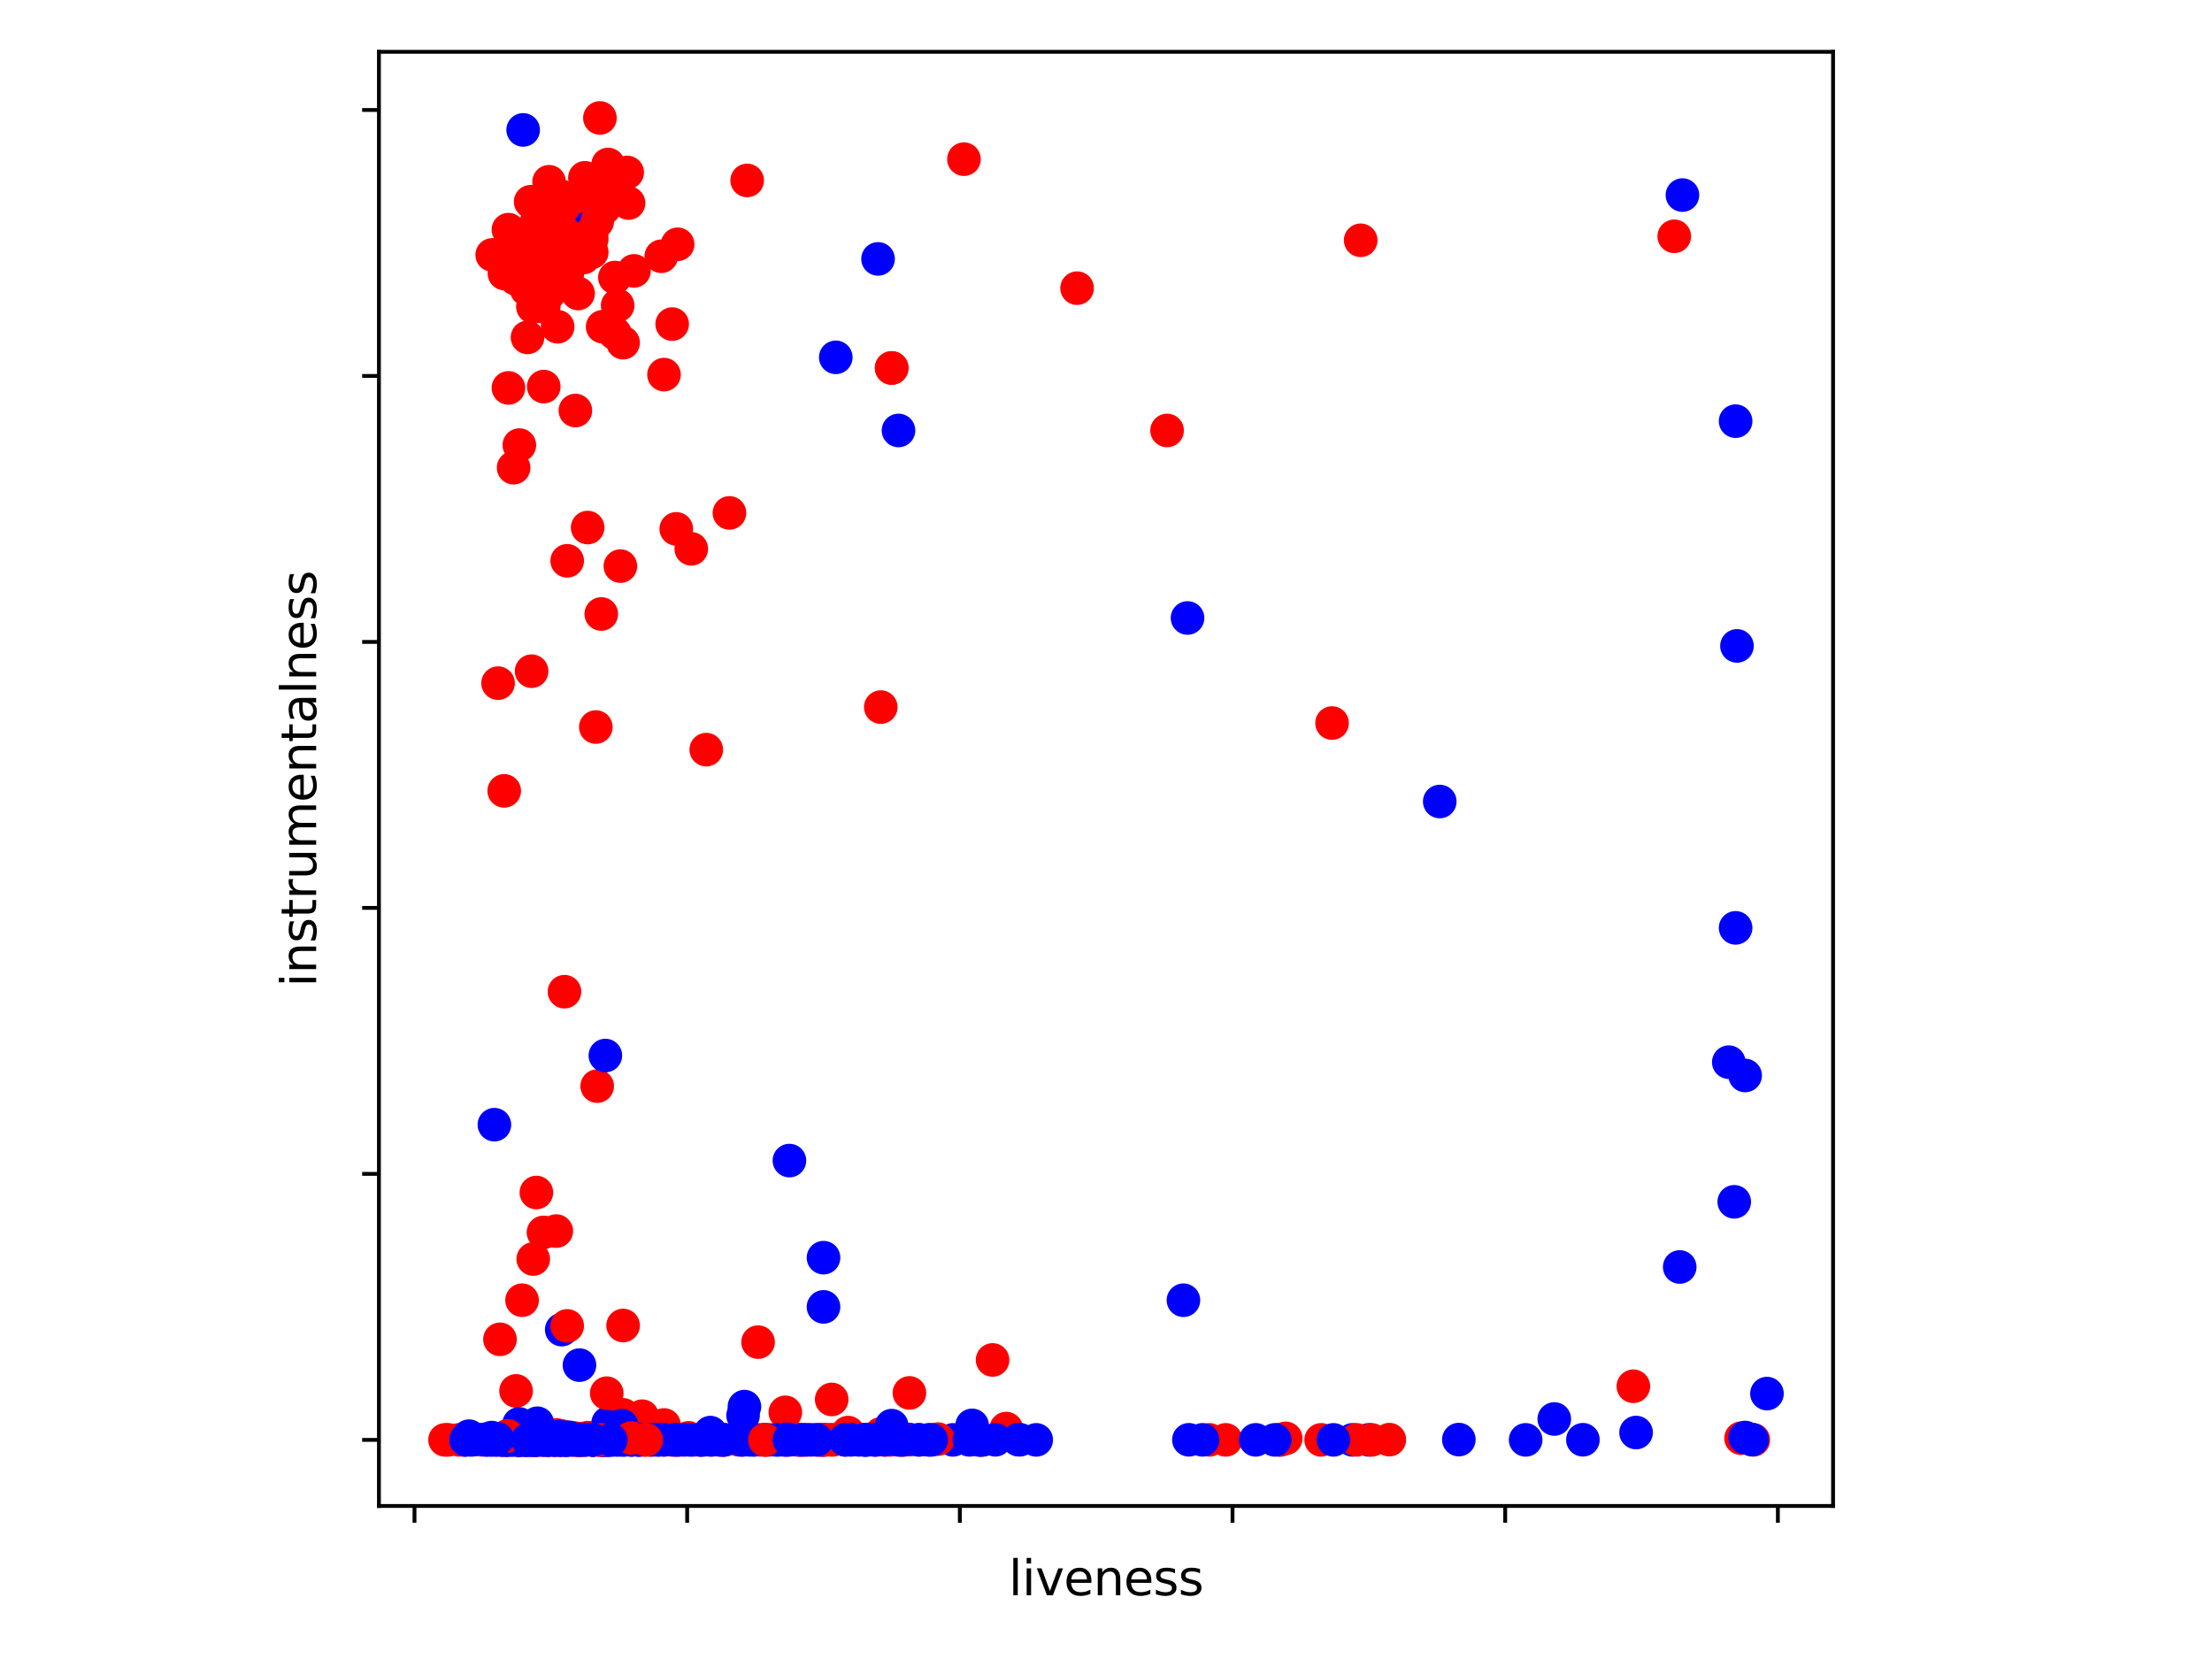 <?xml version="1.0" encoding="utf-8" standalone="no"?>
<!DOCTYPE svg PUBLIC "-//W3C//DTD SVG 1.1//EN"
  "http://www.w3.org/Graphics/SVG/1.1/DTD/svg11.dtd">
<svg xmlns:xlink="http://www.w3.org/1999/xlink" width="460.8pt" height="345.6pt" viewBox="0 0 460.8 345.6" xmlns="http://www.w3.org/2000/svg" version="1.1">
 <defs>
  <style type="text/css">*{stroke-linejoin: round; stroke-linecap: butt}</style>
 </defs>
 <g id="figure_1">
  <g id="patch_1">
   <path d="M 0 345.6 
L 460.8 345.6 
L 460.8 0 
L 0 0 
z
" style="fill: #ffffff"/>
  </g>
  <g id="axes_1">
   <g id="patch_2">
    <path d="M 78.94 313.72 
L 381.86 313.72 
L 381.86 10.8 
L 78.94 10.8 
z
" style="fill: #ffffff"/>
   </g>
   <g id="PathCollection_1">
    <defs>
     <path id="C0_0_ec05dd105a" d="M 0 3 
C 0.796 3 1.559 2.684 2.121 2.121 
C 2.684 1.559 3 0.796 3 -0 
C 3 -0.796 2.684 -1.559 2.121 -2.121 
C 1.559 -2.684 0.796 -3 0 -3 
C -0.796 -3 -1.559 -2.684 -2.121 -2.121 
C -2.684 -1.559 -3 -0.796 -3 0 
C -3 0.796 -2.684 1.559 -2.121 2.121 
C -1.559 2.684 -0.796 3 0 3 
z
"/>
    </defs>
    <g clip-path="url(#pfa147fc8de)">
     <use xlink:href="#C0_0_ec05dd105a" x="191.433" y="299.951" style="fill: #ff0000; stroke: #ff0000"/>
    </g>
    <g clip-path="url(#pfa147fc8de)">
     <use xlink:href="#C0_0_ec05dd105a" x="163.883" y="299.951" style="fill: #ff0000; stroke: #ff0000"/>
    </g>
    <g clip-path="url(#pfa147fc8de)">
     <use xlink:href="#C0_0_ec05dd105a" x="123.269" y="299.95" style="fill: #ff0000; stroke: #ff0000"/>
    </g>
    <g clip-path="url(#pfa147fc8de)">
     <use xlink:href="#C0_0_ec05dd105a" x="144.286" y="299.951" style="fill: #0000ff; stroke: #0000ff"/>
    </g>
    <g clip-path="url(#pfa147fc8de)">
     <use xlink:href="#C0_0_ec05dd105a" x="140.594" y="299.949" style="fill: #ff0000; stroke: #ff0000"/>
    </g>
    <g clip-path="url(#pfa147fc8de)">
     <use xlink:href="#C0_0_ec05dd105a" x="136.334" y="299.951" style="fill: #ff0000; stroke: #ff0000"/>
    </g>
    <g clip-path="url(#pfa147fc8de)">
     <use xlink:href="#C0_0_ec05dd105a" x="167.86" y="299.95" style="fill: #ff0000; stroke: #ff0000"/>
    </g>
    <g clip-path="url(#pfa147fc8de)">
     <use xlink:href="#C0_0_ec05dd105a" x="115.601" y="299.939" style="fill: #0000ff; stroke: #0000ff"/>
    </g>
    <g clip-path="url(#pfa147fc8de)">
     <use xlink:href="#C0_0_ec05dd105a" x="119.861" y="85.519" style="fill: #ff0000; stroke: #ff0000"/>
    </g>
    <g clip-path="url(#pfa147fc8de)">
     <use xlink:href="#C0_0_ec05dd105a" x="171.836" y="299.951" style="fill: #0000ff; stroke: #0000ff"/>
    </g>
    <g clip-path="url(#pfa147fc8de)">
     <use xlink:href="#C0_0_ec05dd105a" x="123.553" y="299.951" style="fill: #ff0000; stroke: #ff0000"/>
    </g>
    <g clip-path="url(#pfa147fc8de)">
     <use xlink:href="#C0_0_ec05dd105a" x="107.904" y="299.949" style="fill: #0000ff; stroke: #0000ff"/>
    </g>
    <g clip-path="url(#pfa147fc8de)">
     <use xlink:href="#C0_0_ec05dd105a" x="114.152" y="299.951" style="fill: #0000ff; stroke: #0000ff"/>
    </g>
    <g clip-path="url(#pfa147fc8de)">
     <use xlink:href="#C0_0_ec05dd105a" x="198.533" y="299.951" style="fill: #0000ff; stroke: #0000ff"/>
    </g>
    <g clip-path="url(#pfa147fc8de)">
     <use xlink:href="#C0_0_ec05dd105a" x="163.315" y="299.951" style="fill: #0000ff; stroke: #0000ff"/>
    </g>
    <g clip-path="url(#pfa147fc8de)">
     <use xlink:href="#C0_0_ec05dd105a" x="110.659" y="299.95" style="fill: #0000ff; stroke: #0000ff"/>
    </g>
    <g clip-path="url(#pfa147fc8de)">
     <use xlink:href="#C0_0_ec05dd105a" x="112.193" y="299.948" style="fill: #ff0000; stroke: #ff0000"/>
    </g>
    <g clip-path="url(#pfa147fc8de)">
     <use xlink:href="#C0_0_ec05dd105a" x="126.961" y="299.951" style="fill: #0000ff; stroke: #0000ff"/>
    </g>
    <g clip-path="url(#pfa147fc8de)">
     <use xlink:href="#C0_0_ec05dd105a" x="120.429" y="299.949" style="fill: #ff0000; stroke: #ff0000"/>
    </g>
    <g clip-path="url(#pfa147fc8de)">
     <use xlink:href="#C0_0_ec05dd105a" x="149.967" y="299.951" style="fill: #ff0000; stroke: #ff0000"/>
    </g>
    <g clip-path="url(#pfa147fc8de)">
     <use xlink:href="#C0_0_ec05dd105a" x="147.411" y="299.915" style="fill: #0000ff; stroke: #0000ff"/>
    </g>
    <g clip-path="url(#pfa147fc8de)">
     <use xlink:href="#C0_0_ec05dd105a" x="123.553" y="299.951" style="fill: #ff0000; stroke: #ff0000"/>
    </g>
    <g clip-path="url(#pfa147fc8de)">
     <use xlink:href="#C0_0_ec05dd105a" x="183.481" y="298.701" style="fill: #ff0000; stroke: #ff0000"/>
    </g>
    <g clip-path="url(#pfa147fc8de)">
     <use xlink:href="#C0_0_ec05dd105a" x="182.06" y="299.873" style="fill: #ff0000; stroke: #ff0000"/>
    </g>
    <g clip-path="url(#pfa147fc8de)">
     <use xlink:href="#C0_0_ec05dd105a" x="120.429" y="299.951" style="fill: #ff0000; stroke: #ff0000"/>
    </g>
    <g clip-path="url(#pfa147fc8de)">
     <use xlink:href="#C0_0_ec05dd105a" x="126.393" y="299.922" style="fill: #ff0000; stroke: #ff0000"/>
    </g>
    <g clip-path="url(#pfa147fc8de)">
     <use xlink:href="#C0_0_ec05dd105a" x="133.778" y="299.951" style="fill: #ff0000; stroke: #ff0000"/>
    </g>
    <g clip-path="url(#pfa147fc8de)">
     <use xlink:href="#C0_0_ec05dd105a" x="122.417" y="299.494" style="fill: #ff0000; stroke: #ff0000"/>
    </g>
    <g clip-path="url(#pfa147fc8de)">
     <use xlink:href="#C0_0_ec05dd105a" x="107.819" y="299.895" style="fill: #ff0000; stroke: #ff0000"/>
    </g>
    <g clip-path="url(#pfa147fc8de)">
     <use xlink:href="#C0_0_ec05dd105a" x="115.317" y="298.967" style="fill: #ff0000; stroke: #ff0000"/>
    </g>
    <g clip-path="url(#pfa147fc8de)">
     <use xlink:href="#C0_0_ec05dd105a" x="117.305" y="299.75" style="fill: #ff0000; stroke: #ff0000"/>
    </g>
    <g clip-path="url(#pfa147fc8de)">
     <use xlink:href="#C0_0_ec05dd105a" x="139.742" y="299.925" style="fill: #ff0000; stroke: #ff0000"/>
    </g>
    <g clip-path="url(#pfa147fc8de)">
     <use xlink:href="#C0_0_ec05dd105a" x="166.44" y="299.947" style="fill: #0000ff; stroke: #0000ff"/>
    </g>
    <g clip-path="url(#pfa147fc8de)">
     <use xlink:href="#C0_0_ec05dd105a" x="138.322" y="78.039" style="fill: #ff0000; stroke: #ff0000"/>
    </g>
    <g clip-path="url(#pfa147fc8de)">
     <use xlink:href="#C0_0_ec05dd105a" x="111.994" y="299.951" style="fill: #0000ff; stroke: #0000ff"/>
    </g>
    <g clip-path="url(#pfa147fc8de)">
     <use xlink:href="#C0_0_ec05dd105a" x="146.559" y="299.951" style="fill: #0000ff; stroke: #0000ff"/>
    </g>
    <g clip-path="url(#pfa147fc8de)">
     <use xlink:href="#C0_0_ec05dd105a" x="107.62" y="299.945" style="fill: #0000ff; stroke: #0000ff"/>
    </g>
    <g clip-path="url(#pfa147fc8de)">
     <use xlink:href="#C0_0_ec05dd105a" x="171.268" y="299.951" style="fill: #0000ff; stroke: #0000ff"/>
    </g>
    <g clip-path="url(#pfa147fc8de)">
     <use xlink:href="#C0_0_ec05dd105a" x="171.268" y="299.951" style="fill: #0000ff; stroke: #0000ff"/>
    </g>
    <g clip-path="url(#pfa147fc8de)">
     <use xlink:href="#C0_0_ec05dd105a" x="204.214" y="299.951" style="fill: #0000ff; stroke: #0000ff"/>
    </g>
    <g clip-path="url(#pfa147fc8de)">
     <use xlink:href="#C0_0_ec05dd105a" x="275.218" y="299.951" style="fill: #ff0000; stroke: #ff0000"/>
    </g>
    <g clip-path="url(#pfa147fc8de)">
     <use xlink:href="#C0_0_ec05dd105a" x="285.158" y="299.951" style="fill: #0000ff; stroke: #0000ff"/>
    </g>
    <g clip-path="url(#pfa147fc8de)">
     <use xlink:href="#C0_0_ec05dd105a" x="98.049" y="299.951" style="fill: #0000ff; stroke: #0000ff"/>
    </g>
    <g clip-path="url(#pfa147fc8de)">
     <use xlink:href="#C0_0_ec05dd105a" x="116.737" y="299.951" style="fill: #0000ff; stroke: #0000ff"/>
    </g>
    <g clip-path="url(#pfa147fc8de)">
     <use xlink:href="#C0_0_ec05dd105a" x="116.737" y="299.951" style="fill: #0000ff; stroke: #0000ff"/>
    </g>
    <g clip-path="url(#pfa147fc8de)">
     <use xlink:href="#C0_0_ec05dd105a" x="166.156" y="299.94" style="fill: #0000ff; stroke: #0000ff"/>
    </g>
    <g clip-path="url(#pfa147fc8de)">
     <use xlink:href="#C0_0_ec05dd105a" x="116.169" y="299.951" style="fill: #ff0000; stroke: #ff0000"/>
    </g>
    <g clip-path="url(#pfa147fc8de)">
     <use xlink:href="#C0_0_ec05dd105a" x="109.523" y="299.951" style="fill: #ff0000; stroke: #ff0000"/>
    </g>
    <g clip-path="url(#pfa147fc8de)">
     <use xlink:href="#C0_0_ec05dd105a" x="184.049" y="299.951" style="fill: #ff0000; stroke: #ff0000"/>
    </g>
    <g clip-path="url(#pfa147fc8de)">
     <use xlink:href="#C0_0_ec05dd105a" x="96.799" y="299.95" style="fill: #0000ff; stroke: #0000ff"/>
    </g>
    <g clip-path="url(#pfa147fc8de)">
     <use xlink:href="#C0_0_ec05dd105a" x="98.475" y="299.925" style="fill: #0000ff; stroke: #0000ff"/>
    </g>
    <g clip-path="url(#pfa147fc8de)">
     <use xlink:href="#C0_0_ec05dd105a" x="108.699" y="299.951" style="fill: #ff0000; stroke: #ff0000"/>
    </g>
    <g clip-path="url(#pfa147fc8de)">
     <use xlink:href="#C0_0_ec05dd105a" x="178.936" y="299.951" style="fill: #0000ff; stroke: #0000ff"/>
    </g>
    <g clip-path="url(#pfa147fc8de)">
     <use xlink:href="#C0_0_ec05dd105a" x="116.737" y="299.951" style="fill: #0000ff; stroke: #0000ff"/>
    </g>
    <g clip-path="url(#pfa147fc8de)">
     <use xlink:href="#C0_0_ec05dd105a" x="120.145" y="46.733" style="fill: #0000ff; stroke: #0000ff"/>
    </g>
    <g clip-path="url(#pfa147fc8de)">
     <use xlink:href="#C0_0_ec05dd105a" x="119.293" y="299.951" style="fill: #0000ff; stroke: #0000ff"/>
    </g>
    <g clip-path="url(#pfa147fc8de)">
     <use xlink:href="#C0_0_ec05dd105a" x="115.601" y="299.913" style="fill: #ff0000; stroke: #ff0000"/>
    </g>
    <g clip-path="url(#pfa147fc8de)">
     <use xlink:href="#C0_0_ec05dd105a" x="109.864" y="299.938" style="fill: #0000ff; stroke: #0000ff"/>
    </g>
    <g clip-path="url(#pfa147fc8de)">
     <use xlink:href="#C0_0_ec05dd105a" x="115.885" y="298.915" style="fill: #ff0000; stroke: #ff0000"/>
    </g>
    <g clip-path="url(#pfa147fc8de)">
     <use xlink:href="#C0_0_ec05dd105a" x="125.825" y="299.95" style="fill: #0000ff; stroke: #0000ff"/>
    </g>
    <g clip-path="url(#pfa147fc8de)">
     <use xlink:href="#C0_0_ec05dd105a" x="111.596" y="299.951" style="fill: #0000ff; stroke: #0000ff"/>
    </g>
    <g clip-path="url(#pfa147fc8de)">
     <use xlink:href="#C0_0_ec05dd105a" x="105.887" y="299.951" style="fill: #0000ff; stroke: #0000ff"/>
    </g>
    <g clip-path="url(#pfa147fc8de)">
     <use xlink:href="#C0_0_ec05dd105a" x="120.429" y="299.951" style="fill: #0000ff; stroke: #0000ff"/>
    </g>
    <g clip-path="url(#pfa147fc8de)">
     <use xlink:href="#C0_0_ec05dd105a" x="115.885" y="299.951" style="fill: #0000ff; stroke: #0000ff"/>
    </g>
    <g clip-path="url(#pfa147fc8de)">
     <use xlink:href="#C0_0_ec05dd105a" x="120.713" y="299.951" style="fill: #0000ff; stroke: #0000ff"/>
    </g>
    <g clip-path="url(#pfa147fc8de)">
     <use xlink:href="#C0_0_ec05dd105a" x="114.039" y="299.951" style="fill: #ff0000; stroke: #ff0000"/>
    </g>
    <g clip-path="url(#pfa147fc8de)">
     <use xlink:href="#C0_0_ec05dd105a" x="141.73" y="299.951" style="fill: #ff0000; stroke: #ff0000"/>
    </g>
    <g clip-path="url(#pfa147fc8de)">
     <use xlink:href="#C0_0_ec05dd105a" x="124.405" y="299.472" style="fill: #ff0000; stroke: #ff0000"/>
    </g>
    <g clip-path="url(#pfa147fc8de)">
     <use xlink:href="#C0_0_ec05dd105a" x="281.75" y="299.951" style="fill: #0000ff; stroke: #0000ff"/>
    </g>
    <g clip-path="url(#pfa147fc8de)">
     <use xlink:href="#C0_0_ec05dd105a" x="125.825" y="299.951" style="fill: #ff0000; stroke: #ff0000"/>
    </g>
    <g clip-path="url(#pfa147fc8de)">
     <use xlink:href="#C0_0_ec05dd105a" x="167.008" y="299.951" style="fill: #ff0000; stroke: #ff0000"/>
    </g>
    <g clip-path="url(#pfa147fc8de)">
     <use xlink:href="#C0_0_ec05dd105a" x="147.979" y="299.949" style="fill: #ff0000; stroke: #ff0000"/>
    </g>
    <g clip-path="url(#pfa147fc8de)">
     <use xlink:href="#C0_0_ec05dd105a" x="176.096" y="299.951" style="fill: #ff0000; stroke: #ff0000"/>
    </g>
    <g clip-path="url(#pfa147fc8de)">
     <use xlink:href="#C0_0_ec05dd105a" x="134.346" y="299.951" style="fill: #ff0000; stroke: #ff0000"/>
    </g>
    <g clip-path="url(#pfa147fc8de)">
     <use xlink:href="#C0_0_ec05dd105a" x="170.984" y="299.949" style="fill: #ff0000; stroke: #ff0000"/>
    </g>
    <g clip-path="url(#pfa147fc8de)">
     <use xlink:href="#C0_0_ec05dd105a" x="117.021" y="299.82" style="fill: #0000ff; stroke: #0000ff"/>
    </g>
    <g clip-path="url(#pfa147fc8de)">
     <use xlink:href="#C0_0_ec05dd105a" x="117.589" y="299.946" style="fill: #ff0000; stroke: #ff0000"/>
    </g>
    <g clip-path="url(#pfa147fc8de)">
     <use xlink:href="#C0_0_ec05dd105a" x="138.322" y="296.848" style="fill: #ff0000; stroke: #ff0000"/>
    </g>
    <g clip-path="url(#pfa147fc8de)">
     <use xlink:href="#C0_0_ec05dd105a" x="126.677" y="296.46" style="fill: #0000ff; stroke: #0000ff"/>
    </g>
    <g clip-path="url(#pfa147fc8de)">
     <use xlink:href="#C0_0_ec05dd105a" x="122.417" y="109.899" style="fill: #ff0000; stroke: #ff0000"/>
    </g>
    <g clip-path="url(#pfa147fc8de)">
     <use xlink:href="#C0_0_ec05dd105a" x="145.99" y="299.951" style="fill: #0000ff; stroke: #0000ff"/>
    </g>
    <g clip-path="url(#pfa147fc8de)">
     <use xlink:href="#C0_0_ec05dd105a" x="125.825" y="299.951" style="fill: #0000ff; stroke: #0000ff"/>
    </g>
    <g clip-path="url(#pfa147fc8de)">
     <use xlink:href="#C0_0_ec05dd105a" x="123.553" y="299.78" style="fill: #0000ff; stroke: #0000ff"/>
    </g>
    <g clip-path="url(#pfa147fc8de)">
     <use xlink:href="#C0_0_ec05dd105a" x="189.445" y="299.886" style="fill: #0000ff; stroke: #0000ff"/>
    </g>
    <g clip-path="url(#pfa147fc8de)">
     <use xlink:href="#C0_0_ec05dd105a" x="159.623" y="299.951" style="fill: #ff0000; stroke: #ff0000"/>
    </g>
    <g clip-path="url(#pfa147fc8de)">
     <use xlink:href="#C0_0_ec05dd105a" x="104.439" y="299.951" style="fill: #ff0000; stroke: #ff0000"/>
    </g>
    <g clip-path="url(#pfa147fc8de)">
     <use xlink:href="#C0_0_ec05dd105a" x="108.983" y="27.062" style="fill: #0000ff; stroke: #0000ff"/>
    </g>
    <g clip-path="url(#pfa147fc8de)">
     <use xlink:href="#C0_0_ec05dd105a" x="107.79" y="299.945" style="fill: #0000ff; stroke: #0000ff"/>
    </g>
    <g clip-path="url(#pfa147fc8de)">
     <use xlink:href="#C0_0_ec05dd105a" x="114.266" y="299.942" style="fill: #0000ff; stroke: #0000ff"/>
    </g>
    <g clip-path="url(#pfa147fc8de)">
     <use xlink:href="#C0_0_ec05dd105a" x="123.837" y="299.933" style="fill: #ff0000; stroke: #ff0000"/>
    </g>
    <g clip-path="url(#pfa147fc8de)">
     <use xlink:href="#C0_0_ec05dd105a" x="285.726" y="299.951" style="fill: #ff0000; stroke: #ff0000"/>
    </g>
    <g clip-path="url(#pfa147fc8de)">
     <use xlink:href="#C0_0_ec05dd105a" x="105.66" y="299.951" style="fill: #0000ff; stroke: #0000ff"/>
    </g>
    <g clip-path="url(#pfa147fc8de)">
     <use xlink:href="#C0_0_ec05dd105a" x="120.145" y="299.951" style="fill: #0000ff; stroke: #0000ff"/>
    </g>
    <g clip-path="url(#pfa147fc8de)">
     <use xlink:href="#C0_0_ec05dd105a" x="143.434" y="299.835" style="fill: #ff0000; stroke: #ff0000"/>
    </g>
    <g clip-path="url(#pfa147fc8de)">
     <use xlink:href="#C0_0_ec05dd105a" x="266.697" y="299.951" style="fill: #0000ff; stroke: #0000ff"/>
    </g>
    <g clip-path="url(#pfa147fc8de)">
     <use xlink:href="#C0_0_ec05dd105a" x="107.705" y="298.887" style="fill: #ff0000; stroke: #ff0000"/>
    </g>
    <g clip-path="url(#pfa147fc8de)">
     <use xlink:href="#C0_0_ec05dd105a" x="115.885" y="299.948" style="fill: #ff0000; stroke: #ff0000"/>
    </g>
    <g clip-path="url(#pfa147fc8de)">
     <use xlink:href="#C0_0_ec05dd105a" x="129.802" y="276.125" style="fill: #ff0000; stroke: #ff0000"/>
    </g>
    <g clip-path="url(#pfa147fc8de)">
     <use xlink:href="#C0_0_ec05dd105a" x="117.021" y="299.192" style="fill: #ff0000; stroke: #ff0000"/>
    </g>
    <g clip-path="url(#pfa147fc8de)">
     <use xlink:href="#C0_0_ec05dd105a" x="107.819" y="299.895" style="fill: #ff0000; stroke: #ff0000"/>
    </g>
    <g clip-path="url(#pfa147fc8de)">
     <use xlink:href="#C0_0_ec05dd105a" x="103.757" y="142.313" style="fill: #ff0000; stroke: #ff0000"/>
    </g>
    <g clip-path="url(#pfa147fc8de)">
     <use xlink:href="#C0_0_ec05dd105a" x="111.653" y="299.941" style="fill: #ff0000; stroke: #ff0000"/>
    </g>
    <g clip-path="url(#pfa147fc8de)">
     <use xlink:href="#C0_0_ec05dd105a" x="120.145" y="299.946" style="fill: #ff0000; stroke: #ff0000"/>
    </g>
    <g clip-path="url(#pfa147fc8de)">
     <use xlink:href="#C0_0_ec05dd105a" x="184.617" y="299.949" style="fill: #ff0000; stroke: #ff0000"/>
    </g>
    <g clip-path="url(#pfa147fc8de)">
     <use xlink:href="#C0_0_ec05dd105a" x="183.481" y="147.3" style="fill: #ff0000; stroke: #ff0000"/>
    </g>
    <g clip-path="url(#pfa147fc8de)">
     <use xlink:href="#C0_0_ec05dd105a" x="117.021" y="299.192" style="fill: #ff0000; stroke: #ff0000"/>
    </g>
    <g clip-path="url(#pfa147fc8de)">
     <use xlink:href="#C0_0_ec05dd105a" x="119.577" y="299.569" style="fill: #ff0000; stroke: #ff0000"/>
    </g>
    <g clip-path="url(#pfa147fc8de)">
     <use xlink:href="#C0_0_ec05dd105a" x="107.819" y="299.895" style="fill: #ff0000; stroke: #ff0000"/>
    </g>
    <g clip-path="url(#pfa147fc8de)">
     <use xlink:href="#C0_0_ec05dd105a" x="104.155" y="279.006" style="fill: #ff0000; stroke: #ff0000"/>
    </g>
    <g clip-path="url(#pfa147fc8de)">
     <use xlink:href="#C0_0_ec05dd105a" x="120.713" y="299.73" style="fill: #ff0000; stroke: #ff0000"/>
    </g>
    <g clip-path="url(#pfa147fc8de)">
     <use xlink:href="#C0_0_ec05dd105a" x="170.416" y="299.951" style="fill: #ff0000; stroke: #ff0000"/>
    </g>
    <g clip-path="url(#pfa147fc8de)">
     <use xlink:href="#C0_0_ec05dd105a" x="140.026" y="299.95" style="fill: #ff0000; stroke: #ff0000"/>
    </g>
    <g clip-path="url(#pfa147fc8de)">
     <use xlink:href="#C0_0_ec05dd105a" x="112.335" y="299.948" style="fill: #ff0000; stroke: #ff0000"/>
    </g>
    <g clip-path="url(#pfa147fc8de)">
     <use xlink:href="#C0_0_ec05dd105a" x="115.033" y="299.951" style="fill: #ff0000; stroke: #ff0000"/>
    </g>
    <g clip-path="url(#pfa147fc8de)">
     <use xlink:href="#C0_0_ec05dd105a" x="187.741" y="299.947" style="fill: #ff0000; stroke: #ff0000"/>
    </g>
    <g clip-path="url(#pfa147fc8de)">
     <use xlink:href="#C0_0_ec05dd105a" x="133.778" y="295.02" style="fill: #ff0000; stroke: #ff0000"/>
    </g>
    <g clip-path="url(#pfa147fc8de)">
     <use xlink:href="#C0_0_ec05dd105a" x="150.819" y="299.951" style="fill: #ff0000; stroke: #ff0000"/>
    </g>
    <g clip-path="url(#pfa147fc8de)">
     <use xlink:href="#C0_0_ec05dd105a" x="119.861" y="299.951" style="fill: #ff0000; stroke: #ff0000"/>
    </g>
    <g clip-path="url(#pfa147fc8de)">
     <use xlink:href="#C0_0_ec05dd105a" x="121.281" y="299.951" style="fill: #ff0000; stroke: #ff0000"/>
    </g>
    <g clip-path="url(#pfa147fc8de)">
     <use xlink:href="#C0_0_ec05dd105a" x="110.318" y="299.951" style="fill: #ff0000; stroke: #ff0000"/>
    </g>
    <g clip-path="url(#pfa147fc8de)">
     <use xlink:href="#C0_0_ec05dd105a" x="105.518" y="299.951" style="fill: #ff0000; stroke: #ff0000"/>
    </g>
    <g clip-path="url(#pfa147fc8de)">
     <use xlink:href="#C0_0_ec05dd105a" x="108.046" y="299.951" style="fill: #ff0000; stroke: #ff0000"/>
    </g>
    <g clip-path="url(#pfa147fc8de)">
     <use xlink:href="#C0_0_ec05dd105a" x="118.725" y="299.949" style="fill: #ff0000; stroke: #ff0000"/>
    </g>
    <g clip-path="url(#pfa147fc8de)">
     <use xlink:href="#C0_0_ec05dd105a" x="105.518" y="299.951" style="fill: #ff0000; stroke: #ff0000"/>
    </g>
    <g clip-path="url(#pfa147fc8de)">
     <use xlink:href="#C0_0_ec05dd105a" x="96.629" y="299.95" style="fill: #ff0000; stroke: #ff0000"/>
    </g>
    <g clip-path="url(#pfa147fc8de)">
     <use xlink:href="#C0_0_ec05dd105a" x="135.482" y="299.951" style="fill: #ff0000; stroke: #ff0000"/>
    </g>
    <g clip-path="url(#pfa147fc8de)">
     <use xlink:href="#C0_0_ec05dd105a" x="255.337" y="299.95" style="fill: #ff0000; stroke: #ff0000"/>
    </g>
    <g clip-path="url(#pfa147fc8de)">
     <use xlink:href="#C0_0_ec05dd105a" x="173.256" y="291.529" style="fill: #ff0000; stroke: #ff0000"/>
    </g>
    <g clip-path="url(#pfa147fc8de)">
     <use xlink:href="#C0_0_ec05dd105a" x="173.54" y="299.95" style="fill: #ff0000; stroke: #ff0000"/>
    </g>
    <g clip-path="url(#pfa147fc8de)">
     <use xlink:href="#C0_0_ec05dd105a" x="185.469" y="299.951" style="fill: #ff0000; stroke: #ff0000"/>
    </g>
    <g clip-path="url(#pfa147fc8de)">
     <use xlink:href="#C0_0_ec05dd105a" x="126.677" y="299.932" style="fill: #ff0000; stroke: #ff0000"/>
    </g>
    <g clip-path="url(#pfa147fc8de)">
     <use xlink:href="#C0_0_ec05dd105a" x="184.333" y="299.908" style="fill: #ff0000; stroke: #ff0000"/>
    </g>
    <g clip-path="url(#pfa147fc8de)">
     <use xlink:href="#C0_0_ec05dd105a" x="100.349" y="299.951" style="fill: #ff0000; stroke: #ff0000"/>
    </g>
    <g clip-path="url(#pfa147fc8de)">
     <use xlink:href="#C0_0_ec05dd105a" x="113.641" y="299.951" style="fill: #ff0000; stroke: #ff0000"/>
    </g>
    <g clip-path="url(#pfa147fc8de)">
     <use xlink:href="#C0_0_ec05dd105a" x="104.524" y="299.951" style="fill: #ff0000; stroke: #ff0000"/>
    </g>
    <g clip-path="url(#pfa147fc8de)">
     <use xlink:href="#C0_0_ec05dd105a" x="119.577" y="299.936" style="fill: #ff0000; stroke: #ff0000"/>
    </g>
    <g clip-path="url(#pfa147fc8de)">
     <use xlink:href="#C0_0_ec05dd105a" x="289.419" y="299.905" style="fill: #ff0000; stroke: #ff0000"/>
    </g>
    <g clip-path="url(#pfa147fc8de)">
     <use xlink:href="#C0_0_ec05dd105a" x="103.104" y="299.951" style="fill: #ff0000; stroke: #ff0000"/>
    </g>
    <g clip-path="url(#pfa147fc8de)">
     <use xlink:href="#C0_0_ec05dd105a" x="362.695" y="299.605" style="fill: #ff0000; stroke: #ff0000"/>
    </g>
    <g clip-path="url(#pfa147fc8de)">
     <use xlink:href="#C0_0_ec05dd105a" x="166.724" y="299.951" style="fill: #ff0000; stroke: #ff0000"/>
    </g>
    <g clip-path="url(#pfa147fc8de)">
     <use xlink:href="#C0_0_ec05dd105a" x="188.309" y="299.951" style="fill: #ff0000; stroke: #ff0000"/>
    </g>
    <g clip-path="url(#pfa147fc8de)">
     <use xlink:href="#C0_0_ec05dd105a" x="266.413" y="299.951" style="fill: #ff0000; stroke: #ff0000"/>
    </g>
    <g clip-path="url(#pfa147fc8de)">
     <use xlink:href="#C0_0_ec05dd105a" x="182.629" y="299.951" style="fill: #ff0000; stroke: #ff0000"/>
    </g>
    <g clip-path="url(#pfa147fc8de)">
     <use xlink:href="#C0_0_ec05dd105a" x="111.795" y="299.95" style="fill: #ff0000; stroke: #ff0000"/>
    </g>
    <g clip-path="url(#pfa147fc8de)">
     <use xlink:href="#C0_0_ec05dd105a" x="160.191" y="299.951" style="fill: #ff0000; stroke: #ff0000"/>
    </g>
    <g clip-path="url(#pfa147fc8de)">
     <use xlink:href="#C0_0_ec05dd105a" x="124.689" y="299.951" style="fill: #ff0000; stroke: #ff0000"/>
    </g>
    <g clip-path="url(#pfa147fc8de)">
     <use xlink:href="#C0_0_ec05dd105a" x="150.819" y="299.951" style="fill: #ff0000; stroke: #ff0000"/>
    </g>
    <g clip-path="url(#pfa147fc8de)">
     <use xlink:href="#C0_0_ec05dd105a" x="95.634" y="299.951" style="fill: #ff0000; stroke: #ff0000"/>
    </g>
    <g clip-path="url(#pfa147fc8de)">
     <use xlink:href="#C0_0_ec05dd105a" x="138.322" y="299.946" style="fill: #ff0000; stroke: #ff0000"/>
    </g>
    <g clip-path="url(#pfa147fc8de)">
     <use xlink:href="#C0_0_ec05dd105a" x="127.529" y="299.316" style="fill: #ff0000; stroke: #ff0000"/>
    </g>
    <g clip-path="url(#pfa147fc8de)">
     <use xlink:href="#C0_0_ec05dd105a" x="157.067" y="299.931" style="fill: #ff0000; stroke: #ff0000"/>
    </g>
    <g clip-path="url(#pfa147fc8de)">
     <use xlink:href="#C0_0_ec05dd105a" x="267.833" y="299.635" style="fill: #ff0000; stroke: #ff0000"/>
    </g>
    <g clip-path="url(#pfa147fc8de)">
     <use xlink:href="#C0_0_ec05dd105a" x="206.77" y="283.301" style="fill: #ff0000; stroke: #ff0000"/>
    </g>
    <g clip-path="url(#pfa147fc8de)">
     <use xlink:href="#C0_0_ec05dd105a" x="163.599" y="294.216" style="fill: #ff0000; stroke: #ff0000"/>
    </g>
    <g clip-path="url(#pfa147fc8de)">
     <use xlink:href="#C0_0_ec05dd105a" x="187.457" y="299.948" style="fill: #ff0000; stroke: #ff0000"/>
    </g>
    <g clip-path="url(#pfa147fc8de)">
     <use xlink:href="#C0_0_ec05dd105a" x="108.756" y="270.861" style="fill: #ff0000; stroke: #ff0000"/>
    </g>
    <g clip-path="url(#pfa147fc8de)">
     <use xlink:href="#C0_0_ec05dd105a" x="195.409" y="299.791" style="fill: #ff0000; stroke: #ff0000"/>
    </g>
    <g clip-path="url(#pfa147fc8de)">
     <use xlink:href="#C0_0_ec05dd105a" x="93.362" y="299.95" style="fill: #ff0000; stroke: #ff0000"/>
    </g>
    <g clip-path="url(#pfa147fc8de)">
     <use xlink:href="#C0_0_ec05dd105a" x="120.997" y="299.95" style="fill: #ff0000; stroke: #ff0000"/>
    </g>
    <g clip-path="url(#pfa147fc8de)">
     <use xlink:href="#C0_0_ec05dd105a" x="168.144" y="299.948" style="fill: #ff0000; stroke: #ff0000"/>
    </g>
    <g clip-path="url(#pfa147fc8de)">
     <use xlink:href="#C0_0_ec05dd105a" x="143.434" y="299.53" style="fill: #ff0000; stroke: #ff0000"/>
    </g>
    <g clip-path="url(#pfa147fc8de)">
     <use xlink:href="#C0_0_ec05dd105a" x="120.713" y="299.95" style="fill: #ff0000; stroke: #ff0000"/>
    </g>
    <g clip-path="url(#pfa147fc8de)">
     <use xlink:href="#C0_0_ec05dd105a" x="144.854" y="299.937" style="fill: #ff0000; stroke: #ff0000"/>
    </g>
    <g clip-path="url(#pfa147fc8de)">
     <use xlink:href="#C0_0_ec05dd105a" x="114.181" y="48.395" style="fill: #ff0000; stroke: #ff0000"/>
    </g>
    <g clip-path="url(#pfa147fc8de)">
     <use xlink:href="#C0_0_ec05dd105a" x="113.669" y="47.564" style="fill: #ff0000; stroke: #ff0000"/>
    </g>
    <g clip-path="url(#pfa147fc8de)">
     <use xlink:href="#C0_0_ec05dd105a" x="121.849" y="37.036" style="fill: #ff0000; stroke: #ff0000"/>
    </g>
    <g clip-path="url(#pfa147fc8de)">
     <use xlink:href="#C0_0_ec05dd105a" x="103.416" y="53.382" style="fill: #ff0000; stroke: #ff0000"/>
    </g>
    <g clip-path="url(#pfa147fc8de)">
     <use xlink:href="#C0_0_ec05dd105a" x="151.955" y="106.851" style="fill: #ff0000; stroke: #ff0000"/>
    </g>
    <g clip-path="url(#pfa147fc8de)">
     <use xlink:href="#C0_0_ec05dd105a" x="116.453" y="49.78" style="fill: #ff0000; stroke: #ff0000"/>
    </g>
    <g clip-path="url(#pfa147fc8de)">
     <use xlink:href="#C0_0_ec05dd105a" x="129.802" y="71.39" style="fill: #ff0000; stroke: #ff0000"/>
    </g>
    <g clip-path="url(#pfa147fc8de)">
     <use xlink:href="#C0_0_ec05dd105a" x="132.074" y="56.429" style="fill: #ff0000; stroke: #ff0000"/>
    </g>
    <g clip-path="url(#pfa147fc8de)">
     <use xlink:href="#C0_0_ec05dd105a" x="121.565" y="51.719" style="fill: #ff0000; stroke: #ff0000"/>
    </g>
    <g clip-path="url(#pfa147fc8de)">
     <use xlink:href="#C0_0_ec05dd105a" x="121.565" y="53.659" style="fill: #ff0000; stroke: #ff0000"/>
    </g>
    <g clip-path="url(#pfa147fc8de)">
     <use xlink:href="#C0_0_ec05dd105a" x="111.057" y="59.754" style="fill: #ff0000; stroke: #ff0000"/>
    </g>
    <g clip-path="url(#pfa147fc8de)">
     <use xlink:href="#C0_0_ec05dd105a" x="107.45" y="58.091" style="fill: #ff0000; stroke: #ff0000"/>
    </g>
    <g clip-path="url(#pfa147fc8de)">
     <use xlink:href="#C0_0_ec05dd105a" x="111.057" y="63.909" style="fill: #ff0000; stroke: #ff0000"/>
    </g>
    <g clip-path="url(#pfa147fc8de)">
     <use xlink:href="#C0_0_ec05dd105a" x="123.269" y="48.395" style="fill: #ff0000; stroke: #ff0000"/>
    </g>
    <g clip-path="url(#pfa147fc8de)">
     <use xlink:href="#C0_0_ec05dd105a" x="106.342" y="55.598" style="fill: #ff0000; stroke: #ff0000"/>
    </g>
    <g clip-path="url(#pfa147fc8de)">
     <use xlink:href="#C0_0_ec05dd105a" x="113.215" y="47.287" style="fill: #ff0000; stroke: #ff0000"/>
    </g>
    <g clip-path="url(#pfa147fc8de)">
     <use xlink:href="#C0_0_ec05dd105a" x="114.323" y="48.118" style="fill: #ff0000; stroke: #ff0000"/>
    </g>
    <g clip-path="url(#pfa147fc8de)">
     <use xlink:href="#C0_0_ec05dd105a" x="109.722" y="60.308" style="fill: #ff0000; stroke: #ff0000"/>
    </g>
    <g clip-path="url(#pfa147fc8de)">
     <use xlink:href="#C0_0_ec05dd105a" x="108.699" y="55.875" style="fill: #ff0000; stroke: #ff0000"/>
    </g>
    <g clip-path="url(#pfa147fc8de)">
     <use xlink:href="#C0_0_ec05dd105a" x="117.589" y="42.854" style="fill: #ff0000; stroke: #ff0000"/>
    </g>
    <g clip-path="url(#pfa147fc8de)">
     <use xlink:href="#C0_0_ec05dd105a" x="114.38" y="37.867" style="fill: #ff0000; stroke: #ff0000"/>
    </g>
    <g clip-path="url(#pfa147fc8de)">
     <use xlink:href="#C0_0_ec05dd105a" x="113.272" y="63.909" style="fill: #ff0000; stroke: #ff0000"/>
    </g>
    <g clip-path="url(#pfa147fc8de)">
     <use xlink:href="#C0_0_ec05dd105a" x="120.429" y="40.915" style="fill: #ff0000; stroke: #ff0000"/>
    </g>
    <g clip-path="url(#pfa147fc8de)">
     <use xlink:href="#C0_0_ec05dd105a" x="111.909" y="50.057" style="fill: #ff0000; stroke: #ff0000"/>
    </g>
    <g clip-path="url(#pfa147fc8de)">
     <use xlink:href="#C0_0_ec05dd105a" x="111.795" y="46.179" style="fill: #ff0000; stroke: #ff0000"/>
    </g>
    <g clip-path="url(#pfa147fc8de)">
     <use xlink:href="#C0_0_ec05dd105a" x="105.916" y="80.809" style="fill: #ff0000; stroke: #ff0000"/>
    </g>
    <g clip-path="url(#pfa147fc8de)">
     <use xlink:href="#C0_0_ec05dd105a" x="105.092" y="56.983" style="fill: #ff0000; stroke: #ff0000"/>
    </g>
    <g clip-path="url(#pfa147fc8de)">
     <use xlink:href="#C0_0_ec05dd105a" x="117.305" y="48.118" style="fill: #ff0000; stroke: #ff0000"/>
    </g>
    <g clip-path="url(#pfa147fc8de)">
     <use xlink:href="#C0_0_ec05dd105a" x="110.545" y="42.023" style="fill: #ff0000; stroke: #ff0000"/>
    </g>
    <g clip-path="url(#pfa147fc8de)">
     <use xlink:href="#C0_0_ec05dd105a" x="116.737" y="42.854" style="fill: #ff0000; stroke: #ff0000"/>
    </g>
    <g clip-path="url(#pfa147fc8de)">
     <use xlink:href="#C0_0_ec05dd105a" x="106.569" y="48.949" style="fill: #ff0000; stroke: #ff0000"/>
    </g>
    <g clip-path="url(#pfa147fc8de)">
     <use xlink:href="#C0_0_ec05dd105a" x="117.021" y="40.915" style="fill: #ff0000; stroke: #ff0000"/>
    </g>
    <g clip-path="url(#pfa147fc8de)">
     <use xlink:href="#C0_0_ec05dd105a" x="115.317" y="51.442" style="fill: #ff0000; stroke: #ff0000"/>
    </g>
    <g clip-path="url(#pfa147fc8de)">
     <use xlink:href="#C0_0_ec05dd105a" x="112.988" y="47.841" style="fill: #ff0000; stroke: #ff0000"/>
    </g>
    <g clip-path="url(#pfa147fc8de)">
     <use xlink:href="#C0_0_ec05dd105a" x="124.405" y="46.179" style="fill: #ff0000; stroke: #ff0000"/>
    </g>
    <g clip-path="url(#pfa147fc8de)">
     <use xlink:href="#C0_0_ec05dd105a" x="128.097" y="57.814" style="fill: #ff0000; stroke: #ff0000"/>
    </g>
    <g clip-path="url(#pfa147fc8de)">
     <use xlink:href="#C0_0_ec05dd105a" x="348.778" y="49.226" style="fill: #ff0000; stroke: #ff0000"/>
    </g>
    <g clip-path="url(#pfa147fc8de)">
     <use xlink:href="#C0_0_ec05dd105a" x="112.42" y="41.746" style="fill: #ff0000; stroke: #ff0000"/>
    </g>
    <g clip-path="url(#pfa147fc8de)">
     <use xlink:href="#C0_0_ec05dd105a" x="283.454" y="50.057" style="fill: #ff0000; stroke: #ff0000"/>
    </g>
    <g clip-path="url(#pfa147fc8de)">
     <use xlink:href="#C0_0_ec05dd105a" x="137.754" y="53.382" style="fill: #ff0000; stroke: #ff0000"/>
    </g>
    <g clip-path="url(#pfa147fc8de)">
     <use xlink:href="#C0_0_ec05dd105a" x="118.157" y="57.26" style="fill: #ff0000; stroke: #ff0000"/>
    </g>
    <g clip-path="url(#pfa147fc8de)">
     <use xlink:href="#C0_0_ec05dd105a" x="102.536" y="53.105" style="fill: #ff0000; stroke: #ff0000"/>
    </g>
    <g clip-path="url(#pfa147fc8de)">
     <use xlink:href="#C0_0_ec05dd105a" x="111.057" y="63.909" style="fill: #ff0000; stroke: #ff0000"/>
    </g>
    <g clip-path="url(#pfa147fc8de)">
     <use xlink:href="#C0_0_ec05dd105a" x="123.269" y="49.78" style="fill: #ff0000; stroke: #ff0000"/>
    </g>
    <g clip-path="url(#pfa147fc8de)">
     <use xlink:href="#C0_0_ec05dd105a" x="110.091" y="49.78" style="fill: #ff0000; stroke: #ff0000"/>
    </g>
    <g clip-path="url(#pfa147fc8de)">
     <use xlink:href="#C0_0_ec05dd105a" x="277.49" y="150.624" style="fill: #ff0000; stroke: #ff0000"/>
    </g>
    <g clip-path="url(#pfa147fc8de)">
     <use xlink:href="#C0_0_ec05dd105a" x="140.026" y="67.511" style="fill: #ff0000; stroke: #ff0000"/>
    </g>
    <g clip-path="url(#pfa147fc8de)">
     <use xlink:href="#C0_0_ec05dd105a" x="115.885" y="44.516" style="fill: #ff0000; stroke: #ff0000"/>
    </g>
    <g clip-path="url(#pfa147fc8de)">
     <use xlink:href="#C0_0_ec05dd105a" x="114.181" y="42.577" style="fill: #ff0000; stroke: #ff0000"/>
    </g>
    <g clip-path="url(#pfa147fc8de)">
     <use xlink:href="#C0_0_ec05dd105a" x="123.269" y="52.551" style="fill: #ff0000; stroke: #ff0000"/>
    </g>
    <g clip-path="url(#pfa147fc8de)">
     <use xlink:href="#C0_0_ec05dd105a" x="107.506" y="289.756" style="fill: #ff0000; stroke: #ff0000"/>
    </g>
    <g clip-path="url(#pfa147fc8de)">
     <use xlink:href="#C0_0_ec05dd105a" x="124.405" y="226.257" style="fill: #ff0000; stroke: #ff0000"/>
    </g>
    <g clip-path="url(#pfa147fc8de)">
     <use xlink:href="#C0_0_ec05dd105a" x="117.589" y="206.587" style="fill: #ff0000; stroke: #ff0000"/>
    </g>
    <g clip-path="url(#pfa147fc8de)">
     <use xlink:href="#C0_0_ec05dd105a" x="200.806" y="33.157" style="fill: #ff0000; stroke: #ff0000"/>
    </g>
    <g clip-path="url(#pfa147fc8de)">
     <use xlink:href="#C0_0_ec05dd105a" x="113.272" y="80.532" style="fill: #ff0000; stroke: #ff0000"/>
    </g>
    <g clip-path="url(#pfa147fc8de)">
     <use xlink:href="#C0_0_ec05dd105a" x="117.589" y="52.551" style="fill: #ff0000; stroke: #ff0000"/>
    </g>
    <g clip-path="url(#pfa147fc8de)">
     <use xlink:href="#C0_0_ec05dd105a" x="109.494" y="58.923" style="fill: #ff0000; stroke: #ff0000"/>
    </g>
    <g clip-path="url(#pfa147fc8de)">
     <use xlink:href="#C0_0_ec05dd105a" x="109.892" y="70.281" style="fill: #ff0000; stroke: #ff0000"/>
    </g>
    <g clip-path="url(#pfa147fc8de)">
     <use xlink:href="#C0_0_ec05dd105a" x="130.654" y="35.928" style="fill: #ff0000; stroke: #ff0000"/>
    </g>
    <g clip-path="url(#pfa147fc8de)">
     <use xlink:href="#C0_0_ec05dd105a" x="125.825" y="43.408" style="fill: #ff0000; stroke: #ff0000"/>
    </g>
    <g clip-path="url(#pfa147fc8de)">
     <use xlink:href="#C0_0_ec05dd105a" x="114.522" y="41.469" style="fill: #ff0000; stroke: #ff0000"/>
    </g>
    <g clip-path="url(#pfa147fc8de)">
     <use xlink:href="#C0_0_ec05dd105a" x="113.215" y="256.732" style="fill: #ff0000; stroke: #ff0000"/>
    </g>
    <g clip-path="url(#pfa147fc8de)">
     <use xlink:href="#C0_0_ec05dd105a" x="140.878" y="110.176" style="fill: #ff0000; stroke: #ff0000"/>
    </g>
    <g clip-path="url(#pfa147fc8de)">
     <use xlink:href="#C0_0_ec05dd105a" x="141.162" y="50.888" style="fill: #ff0000; stroke: #ff0000"/>
    </g>
    <g clip-path="url(#pfa147fc8de)">
     <use xlink:href="#C0_0_ec05dd105a" x="103.246" y="53.105" style="fill: #ff0000; stroke: #ff0000"/>
    </g>
    <g clip-path="url(#pfa147fc8de)">
     <use xlink:href="#C0_0_ec05dd105a" x="108.188" y="92.722" style="fill: #ff0000; stroke: #ff0000"/>
    </g>
    <g clip-path="url(#pfa147fc8de)">
     <use xlink:href="#C0_0_ec05dd105a" x="128.666" y="63.632" style="fill: #ff0000; stroke: #ff0000"/>
    </g>
    <g clip-path="url(#pfa147fc8de)">
     <use xlink:href="#C0_0_ec05dd105a" x="126.393" y="290.227" style="fill: #ff0000; stroke: #ff0000"/>
    </g>
    <g clip-path="url(#pfa147fc8de)">
     <use xlink:href="#C0_0_ec05dd105a" x="110.744" y="139.819" style="fill: #ff0000; stroke: #ff0000"/>
    </g>
    <g clip-path="url(#pfa147fc8de)">
     <use xlink:href="#C0_0_ec05dd105a" x="129.802" y="294.742" style="fill: #ff0000; stroke: #ff0000"/>
    </g>
    <g clip-path="url(#pfa147fc8de)">
     <use xlink:href="#C0_0_ec05dd105a" x="126.961" y="39.807" style="fill: #ff0000; stroke: #ff0000"/>
    </g>
    <g clip-path="url(#pfa147fc8de)">
     <use xlink:href="#C0_0_ec05dd105a" x="129.234" y="117.933" style="fill: #ff0000; stroke: #ff0000"/>
    </g>
    <g clip-path="url(#pfa147fc8de)">
     <use xlink:href="#C0_0_ec05dd105a" x="116.169" y="68.065" style="fill: #ff0000; stroke: #ff0000"/>
    </g>
    <g clip-path="url(#pfa147fc8de)">
     <use xlink:href="#C0_0_ec05dd105a" x="125.257" y="127.907" style="fill: #ff0000; stroke: #ff0000"/>
    </g>
    <g clip-path="url(#pfa147fc8de)">
     <use xlink:href="#C0_0_ec05dd105a" x="224.379" y="60.031" style="fill: #ff0000; stroke: #ff0000"/>
    </g>
    <g clip-path="url(#pfa147fc8de)">
     <use xlink:href="#C0_0_ec05dd105a" x="125.541" y="68.065" style="fill: #ff0000; stroke: #ff0000"/>
    </g>
    <g clip-path="url(#pfa147fc8de)">
     <use xlink:href="#C0_0_ec05dd105a" x="116.737" y="49.503" style="fill: #ff0000; stroke: #ff0000"/>
    </g>
    <g clip-path="url(#pfa147fc8de)">
     <use xlink:href="#C0_0_ec05dd105a" x="128.097" y="69.45" style="fill: #ff0000; stroke: #ff0000"/>
    </g>
    <g clip-path="url(#pfa147fc8de)">
     <use xlink:href="#C0_0_ec05dd105a" x="113.13" y="54.767" style="fill: #ff0000; stroke: #ff0000"/>
    </g>
    <g clip-path="url(#pfa147fc8de)">
     <use xlink:href="#C0_0_ec05dd105a" x="185.753" y="76.653" style="fill: #ff0000; stroke: #ff0000"/>
    </g>
    <g clip-path="url(#pfa147fc8de)">
     <use xlink:href="#C0_0_ec05dd105a" x="117.305" y="59.2" style="fill: #ff0000; stroke: #ff0000"/>
    </g>
    <g clip-path="url(#pfa147fc8de)">
     <use xlink:href="#C0_0_ec05dd105a" x="126.677" y="34.266" style="fill: #ff0000; stroke: #ff0000"/>
    </g>
    <g clip-path="url(#pfa147fc8de)">
     <use xlink:href="#C0_0_ec05dd105a" x="155.647" y="37.59" style="fill: #ff0000; stroke: #ff0000"/>
    </g>
    <g clip-path="url(#pfa147fc8de)">
     <use xlink:href="#C0_0_ec05dd105a" x="130.938" y="42.3" style="fill: #ff0000; stroke: #ff0000"/>
    </g>
    <g clip-path="url(#pfa147fc8de)">
     <use xlink:href="#C0_0_ec05dd105a" x="185.753" y="76.653" style="fill: #ff0000; stroke: #ff0000"/>
    </g>
    <g clip-path="url(#pfa147fc8de)">
     <use xlink:href="#C0_0_ec05dd105a" x="114.039" y="47.564" style="fill: #ff0000; stroke: #ff0000"/>
    </g>
    <g clip-path="url(#pfa147fc8de)">
     <use xlink:href="#C0_0_ec05dd105a" x="124.973" y="24.569" style="fill: #ff0000; stroke: #ff0000"/>
    </g>
    <g clip-path="url(#pfa147fc8de)">
     <use xlink:href="#C0_0_ec05dd105a" x="108.926" y="53.382" style="fill: #ff0000; stroke: #ff0000"/>
    </g>
    <g clip-path="url(#pfa147fc8de)">
     <use xlink:href="#C0_0_ec05dd105a" x="114.351" y="61.139" style="fill: #ff0000; stroke: #ff0000"/>
    </g>
    <g clip-path="url(#pfa147fc8de)">
     <use xlink:href="#C0_0_ec05dd105a" x="105.035" y="164.753" style="fill: #ff0000; stroke: #ff0000"/>
    </g>
    <g clip-path="url(#pfa147fc8de)">
     <use xlink:href="#C0_0_ec05dd105a" x="105.916" y="47.841" style="fill: #ff0000; stroke: #ff0000"/>
    </g>
    <g clip-path="url(#pfa147fc8de)">
     <use xlink:href="#C0_0_ec05dd105a" x="106.995" y="97.432" style="fill: #ff0000; stroke: #ff0000"/>
    </g>
    <g clip-path="url(#pfa147fc8de)">
     <use xlink:href="#C0_0_ec05dd105a" x="141.162" y="299.949" style="fill: #ff0000; stroke: #ff0000"/>
    </g>
    <g clip-path="url(#pfa147fc8de)">
     <use xlink:href="#C0_0_ec05dd105a" x="172.972" y="299.934" style="fill: #ff0000; stroke: #ff0000"/>
    </g>
    <g clip-path="url(#pfa147fc8de)">
     <use xlink:href="#C0_0_ec05dd105a" x="129.518" y="298.624" style="fill: #ff0000; stroke: #ff0000"/>
    </g>
    <g clip-path="url(#pfa147fc8de)">
     <use xlink:href="#C0_0_ec05dd105a" x="108.557" y="299.948" style="fill: #ff0000; stroke: #ff0000"/>
    </g>
    <g clip-path="url(#pfa147fc8de)">
     <use xlink:href="#C0_0_ec05dd105a" x="176.664" y="298.433" style="fill: #ff0000; stroke: #ff0000"/>
    </g>
    <g clip-path="url(#pfa147fc8de)">
     <use xlink:href="#C0_0_ec05dd105a" x="142.298" y="299.842" style="fill: #ff0000; stroke: #ff0000"/>
    </g>
    <g clip-path="url(#pfa147fc8de)">
     <use xlink:href="#C0_0_ec05dd105a" x="124.405" y="299.883" style="fill: #ff0000; stroke: #ff0000"/>
    </g>
    <g clip-path="url(#pfa147fc8de)">
     <use xlink:href="#C0_0_ec05dd105a" x="243.124" y="89.674" style="fill: #ff0000; stroke: #ff0000"/>
    </g>
    <g clip-path="url(#pfa147fc8de)">
     <use xlink:href="#C0_0_ec05dd105a" x="251.928" y="299.95" style="fill: #ff0000; stroke: #ff0000"/>
    </g>
    <g clip-path="url(#pfa147fc8de)">
     <use xlink:href="#C0_0_ec05dd105a" x="111.085" y="262.273" style="fill: #ff0000; stroke: #ff0000"/>
    </g>
    <g clip-path="url(#pfa147fc8de)">
     <use xlink:href="#C0_0_ec05dd105a" x="340.257" y="288.786" style="fill: #ff0000; stroke: #ff0000"/>
    </g>
    <g clip-path="url(#pfa147fc8de)">
     <use xlink:href="#C0_0_ec05dd105a" x="144.002" y="114.331" style="fill: #ff0000; stroke: #ff0000"/>
    </g>
    <g clip-path="url(#pfa147fc8de)">
     <use xlink:href="#C0_0_ec05dd105a" x="171.836" y="299.95" style="fill: #ff0000; stroke: #ff0000"/>
    </g>
    <g clip-path="url(#pfa147fc8de)">
     <use xlink:href="#C0_0_ec05dd105a" x="202.794" y="299.466" style="fill: #ff0000; stroke: #ff0000"/>
    </g>
    <g clip-path="url(#pfa147fc8de)">
     <use xlink:href="#C0_0_ec05dd105a" x="209.61" y="297.602" style="fill: #ff0000; stroke: #ff0000"/>
    </g>
    <g clip-path="url(#pfa147fc8de)">
     <use xlink:href="#C0_0_ec05dd105a" x="122.701" y="299.585" style="fill: #ff0000; stroke: #ff0000"/>
    </g>
    <g clip-path="url(#pfa147fc8de)">
     <use xlink:href="#C0_0_ec05dd105a" x="92.709" y="299.95" style="fill: #ff0000; stroke: #ff0000"/>
    </g>
    <g clip-path="url(#pfa147fc8de)">
     <use xlink:href="#C0_0_ec05dd105a" x="204.782" y="299.951" style="fill: #ff0000; stroke: #ff0000"/>
    </g>
    <g clip-path="url(#pfa147fc8de)">
     <use xlink:href="#C0_0_ec05dd105a" x="158.487" y="299.949" style="fill: #ff0000; stroke: #ff0000"/>
    </g>
    <g clip-path="url(#pfa147fc8de)">
     <use xlink:href="#C0_0_ec05dd105a" x="204.214" y="299.94" style="fill: #ff0000; stroke: #ff0000"/>
    </g>
    <g clip-path="url(#pfa147fc8de)">
     <use xlink:href="#C0_0_ec05dd105a" x="107.478" y="299.951" style="fill: #ff0000; stroke: #ff0000"/>
    </g>
    <g clip-path="url(#pfa147fc8de)">
     <use xlink:href="#C0_0_ec05dd105a" x="157.919" y="279.588" style="fill: #ff0000; stroke: #ff0000"/>
    </g>
    <g clip-path="url(#pfa147fc8de)">
     <use xlink:href="#C0_0_ec05dd105a" x="125.825" y="298.906" style="fill: #ff0000; stroke: #ff0000"/>
    </g>
    <g clip-path="url(#pfa147fc8de)">
     <use xlink:href="#C0_0_ec05dd105a" x="113.016" y="299.951" style="fill: #ff0000; stroke: #ff0000"/>
    </g>
    <g clip-path="url(#pfa147fc8de)">
     <use xlink:href="#C0_0_ec05dd105a" x="115.885" y="299.366" style="fill: #ff0000; stroke: #ff0000"/>
    </g>
    <g clip-path="url(#pfa147fc8de)">
     <use xlink:href="#C0_0_ec05dd105a" x="365.251" y="299.951" style="fill: #ff0000; stroke: #ff0000"/>
    </g>
    <g clip-path="url(#pfa147fc8de)">
     <use xlink:href="#C0_0_ec05dd105a" x="147.127" y="156.165" style="fill: #ff0000; stroke: #ff0000"/>
    </g>
    <g clip-path="url(#pfa147fc8de)">
     <use xlink:href="#C0_0_ec05dd105a" x="115.885" y="256.455" style="fill: #ff0000; stroke: #ff0000"/>
    </g>
    <g clip-path="url(#pfa147fc8de)">
     <use xlink:href="#C0_0_ec05dd105a" x="282.602" y="299.951" style="fill: #ff0000; stroke: #ff0000"/>
    </g>
    <g clip-path="url(#pfa147fc8de)">
     <use xlink:href="#C0_0_ec05dd105a" x="153.943" y="299.949" style="fill: #ff0000; stroke: #ff0000"/>
    </g>
    <g clip-path="url(#pfa147fc8de)">
     <use xlink:href="#C0_0_ec05dd105a" x="145.706" y="299.951" style="fill: #ff0000; stroke: #ff0000"/>
    </g>
    <g clip-path="url(#pfa147fc8de)">
     <use xlink:href="#C0_0_ec05dd105a" x="120.997" y="299.95" style="fill: #ff0000; stroke: #ff0000"/>
    </g>
    <g clip-path="url(#pfa147fc8de)">
     <use xlink:href="#C0_0_ec05dd105a" x="108.131" y="299.949" style="fill: #ff0000; stroke: #ff0000"/>
    </g>
    <g clip-path="url(#pfa147fc8de)">
     <use xlink:href="#C0_0_ec05dd105a" x="97.708" y="299.181" style="fill: #0000ff; stroke: #0000ff"/>
    </g>
    <g clip-path="url(#pfa147fc8de)">
     <use xlink:href="#C0_0_ec05dd105a" x="111.937" y="296.488" style="fill: #0000ff; stroke: #0000ff"/>
    </g>
    <g clip-path="url(#pfa147fc8de)">
     <use xlink:href="#C0_0_ec05dd105a" x="105.319" y="299.825" style="fill: #0000ff; stroke: #0000ff"/>
    </g>
    <g clip-path="url(#pfa147fc8de)">
     <use xlink:href="#C0_0_ec05dd105a" x="98.901" y="299.819" style="fill: #0000ff; stroke: #0000ff"/>
    </g>
    <g clip-path="url(#pfa147fc8de)">
     <use xlink:href="#C0_0_ec05dd105a" x="135.482" y="299.942" style="fill: #0000ff; stroke: #0000ff"/>
    </g>
    <g clip-path="url(#pfa147fc8de)">
     <use xlink:href="#C0_0_ec05dd105a" x="103.843" y="299.725" style="fill: #0000ff; stroke: #0000ff"/>
    </g>
    <g clip-path="url(#pfa147fc8de)">
     <use xlink:href="#C0_0_ec05dd105a" x="128.666" y="299.927" style="fill: #0000ff; stroke: #0000ff"/>
    </g>
    <g clip-path="url(#pfa147fc8de)">
     <use xlink:href="#C0_0_ec05dd105a" x="105.66" y="299.951" style="fill: #0000ff; stroke: #0000ff"/>
    </g>
    <g clip-path="url(#pfa147fc8de)">
     <use xlink:href="#C0_0_ec05dd105a" x="193.989" y="299.95" style="fill: #0000ff; stroke: #0000ff"/>
    </g>
    <g clip-path="url(#pfa147fc8de)">
     <use xlink:href="#C0_0_ec05dd105a" x="247.668" y="299.936" style="fill: #0000ff; stroke: #0000ff"/>
    </g>
    <g clip-path="url(#pfa147fc8de)">
     <use xlink:href="#C0_0_ec05dd105a" x="167.292" y="299.951" style="fill: #0000ff; stroke: #0000ff"/>
    </g>
    <g clip-path="url(#pfa147fc8de)">
     <use xlink:href="#C0_0_ec05dd105a" x="168.996" y="299.951" style="fill: #0000ff; stroke: #0000ff"/>
    </g>
    <g clip-path="url(#pfa147fc8de)">
     <use xlink:href="#C0_0_ec05dd105a" x="114.408" y="299.941" style="fill: #0000ff; stroke: #0000ff"/>
    </g>
    <g clip-path="url(#pfa147fc8de)">
     <use xlink:href="#C0_0_ec05dd105a" x="128.95" y="299.812" style="fill: #0000ff; stroke: #0000ff"/>
    </g>
    <g clip-path="url(#pfa147fc8de)">
     <use xlink:href="#C0_0_ec05dd105a" x="180.072" y="299.951" style="fill: #0000ff; stroke: #0000ff"/>
    </g>
    <g clip-path="url(#pfa147fc8de)">
     <use xlink:href="#C0_0_ec05dd105a" x="131.506" y="299.751" style="fill: #0000ff; stroke: #0000ff"/>
    </g>
    <g clip-path="url(#pfa147fc8de)">
     <use xlink:href="#C0_0_ec05dd105a" x="212.166" y="299.915" style="fill: #0000ff; stroke: #0000ff"/>
    </g>
    <g clip-path="url(#pfa147fc8de)">
     <use xlink:href="#C0_0_ec05dd105a" x="187.173" y="299.946" style="fill: #0000ff; stroke: #0000ff"/>
    </g>
    <g clip-path="url(#pfa147fc8de)">
     <use xlink:href="#C0_0_ec05dd105a" x="163.883" y="299.83" style="fill: #0000ff; stroke: #0000ff"/>
    </g>
    <g clip-path="url(#pfa147fc8de)">
     <use xlink:href="#C0_0_ec05dd105a" x="105.348" y="299.908" style="fill: #0000ff; stroke: #0000ff"/>
    </g>
    <g clip-path="url(#pfa147fc8de)">
     <use xlink:href="#C0_0_ec05dd105a" x="155.079" y="293.025" style="fill: #0000ff; stroke: #0000ff"/>
    </g>
    <g clip-path="url(#pfa147fc8de)">
     <use xlink:href="#C0_0_ec05dd105a" x="106.881" y="299.763" style="fill: #0000ff; stroke: #0000ff"/>
    </g>
    <g clip-path="url(#pfa147fc8de)">
     <use xlink:href="#C0_0_ec05dd105a" x="111.596" y="299.951" style="fill: #0000ff; stroke: #0000ff"/>
    </g>
    <g clip-path="url(#pfa147fc8de)">
     <use xlink:href="#C0_0_ec05dd105a" x="106.597" y="299.845" style="fill: #0000ff; stroke: #0000ff"/>
    </g>
    <g clip-path="url(#pfa147fc8de)">
     <use xlink:href="#C0_0_ec05dd105a" x="115.317" y="299.951" style="fill: #0000ff; stroke: #0000ff"/>
    </g>
    <g clip-path="url(#pfa147fc8de)">
     <use xlink:href="#C0_0_ec05dd105a" x="177.232" y="299.951" style="fill: #0000ff; stroke: #0000ff"/>
    </g>
    <g clip-path="url(#pfa147fc8de)">
     <use xlink:href="#C0_0_ec05dd105a" x="116.737" y="299.914" style="fill: #0000ff; stroke: #0000ff"/>
    </g>
    <g clip-path="url(#pfa147fc8de)">
     <use xlink:href="#C0_0_ec05dd105a" x="154.795" y="294.881" style="fill: #0000ff; stroke: #0000ff"/>
    </g>
    <g clip-path="url(#pfa147fc8de)">
     <use xlink:href="#C0_0_ec05dd105a" x="101.201" y="299.951" style="fill: #0000ff; stroke: #0000ff"/>
    </g>
    <g clip-path="url(#pfa147fc8de)">
     <use xlink:href="#C0_0_ec05dd105a" x="104.837" y="299.777" style="fill: #0000ff; stroke: #0000ff"/>
    </g>
    <g clip-path="url(#pfa147fc8de)">
     <use xlink:href="#C0_0_ec05dd105a" x="110.687" y="299.951" style="fill: #0000ff; stroke: #0000ff"/>
    </g>
    <g clip-path="url(#pfa147fc8de)">
     <use xlink:href="#C0_0_ec05dd105a" x="125.541" y="299.951" style="fill: #0000ff; stroke: #0000ff"/>
    </g>
    <g clip-path="url(#pfa147fc8de)">
     <use xlink:href="#C0_0_ec05dd105a" x="138.322" y="299.951" style="fill: #0000ff; stroke: #0000ff"/>
    </g>
    <g clip-path="url(#pfa147fc8de)">
     <use xlink:href="#C0_0_ec05dd105a" x="143.718" y="299.951" style="fill: #0000ff; stroke: #0000ff"/>
    </g>
    <g clip-path="url(#pfa147fc8de)">
     <use xlink:href="#C0_0_ec05dd105a" x="119.293" y="299.927" style="fill: #0000ff; stroke: #0000ff"/>
    </g>
    <g clip-path="url(#pfa147fc8de)">
     <use xlink:href="#C0_0_ec05dd105a" x="180.64" y="299.95" style="fill: #0000ff; stroke: #0000ff"/>
    </g>
    <g clip-path="url(#pfa147fc8de)">
     <use xlink:href="#C0_0_ec05dd105a" x="106.512" y="299.822" style="fill: #0000ff; stroke: #0000ff"/>
    </g>
    <g clip-path="url(#pfa147fc8de)">
     <use xlink:href="#C0_0_ec05dd105a" x="204.498" y="299.951" style="fill: #0000ff; stroke: #0000ff"/>
    </g>
    <g clip-path="url(#pfa147fc8de)">
     <use xlink:href="#C0_0_ec05dd105a" x="184.333" y="299.921" style="fill: #0000ff; stroke: #0000ff"/>
    </g>
    <g clip-path="url(#pfa147fc8de)">
     <use xlink:href="#C0_0_ec05dd105a" x="116.737" y="299.949" style="fill: #0000ff; stroke: #0000ff"/>
    </g>
    <g clip-path="url(#pfa147fc8de)">
     <use xlink:href="#C0_0_ec05dd105a" x="163.883" y="299.951" style="fill: #0000ff; stroke: #0000ff"/>
    </g>
    <g clip-path="url(#pfa147fc8de)">
     <use xlink:href="#C0_0_ec05dd105a" x="118.157" y="299.951" style="fill: #0000ff; stroke: #0000ff"/>
    </g>
    <g clip-path="url(#pfa147fc8de)">
     <use xlink:href="#C0_0_ec05dd105a" x="104.496" y="299.951" style="fill: #0000ff; stroke: #0000ff"/>
    </g>
    <g clip-path="url(#pfa147fc8de)">
     <use xlink:href="#C0_0_ec05dd105a" x="182.06" y="299.951" style="fill: #0000ff; stroke: #0000ff"/>
    </g>
    <g clip-path="url(#pfa147fc8de)">
     <use xlink:href="#C0_0_ec05dd105a" x="154.511" y="299.951" style="fill: #0000ff; stroke: #0000ff"/>
    </g>
    <g clip-path="url(#pfa147fc8de)">
     <use xlink:href="#C0_0_ec05dd105a" x="182.345" y="299.951" style="fill: #0000ff; stroke: #0000ff"/>
    </g>
    <g clip-path="url(#pfa147fc8de)">
     <use xlink:href="#C0_0_ec05dd105a" x="246.532" y="270.861" style="fill: #0000ff; stroke: #0000ff"/>
    </g>
    <g clip-path="url(#pfa147fc8de)">
     <use xlink:href="#C0_0_ec05dd105a" x="140.594" y="299.945" style="fill: #0000ff; stroke: #0000ff"/>
    </g>
    <g clip-path="url(#pfa147fc8de)">
     <use xlink:href="#C0_0_ec05dd105a" x="277.774" y="299.951" style="fill: #0000ff; stroke: #0000ff"/>
    </g>
    <g clip-path="url(#pfa147fc8de)">
     <use xlink:href="#C0_0_ec05dd105a" x="303.903" y="299.894" style="fill: #0000ff; stroke: #0000ff"/>
    </g>
    <g clip-path="url(#pfa147fc8de)">
     <use xlink:href="#C0_0_ec05dd105a" x="191.433" y="299.941" style="fill: #0000ff; stroke: #0000ff"/>
    </g>
    <g clip-path="url(#pfa147fc8de)">
     <use xlink:href="#C0_0_ec05dd105a" x="317.82" y="299.951" style="fill: #0000ff; stroke: #0000ff"/>
    </g>
    <g clip-path="url(#pfa147fc8de)">
     <use xlink:href="#C0_0_ec05dd105a" x="120.997" y="299.951" style="fill: #0000ff; stroke: #0000ff"/>
    </g>
    <g clip-path="url(#pfa147fc8de)">
     <use xlink:href="#C0_0_ec05dd105a" x="126.109" y="299.951" style="fill: #0000ff; stroke: #0000ff"/>
    </g>
    <g clip-path="url(#pfa147fc8de)">
     <use xlink:href="#C0_0_ec05dd105a" x="109.636" y="299.951" style="fill: #0000ff; stroke: #0000ff"/>
    </g>
    <g clip-path="url(#pfa147fc8de)">
     <use xlink:href="#C0_0_ec05dd105a" x="102.536" y="299.949" style="fill: #0000ff; stroke: #0000ff"/>
    </g>
    <g clip-path="url(#pfa147fc8de)">
     <use xlink:href="#C0_0_ec05dd105a" x="111.426" y="299.951" style="fill: #0000ff; stroke: #0000ff"/>
    </g>
    <g clip-path="url(#pfa147fc8de)">
     <use xlink:href="#C0_0_ec05dd105a" x="170.132" y="299.951" style="fill: #0000ff; stroke: #0000ff"/>
    </g>
    <g clip-path="url(#pfa147fc8de)">
     <use xlink:href="#C0_0_ec05dd105a" x="137.186" y="299.937" style="fill: #0000ff; stroke: #0000ff"/>
    </g>
    <g clip-path="url(#pfa147fc8de)">
     <use xlink:href="#C0_0_ec05dd105a" x="107.535" y="299.848" style="fill: #0000ff; stroke: #0000ff"/>
    </g>
    <g clip-path="url(#pfa147fc8de)">
     <use xlink:href="#C0_0_ec05dd105a" x="109.636" y="299.951" style="fill: #0000ff; stroke: #0000ff"/>
    </g>
    <g clip-path="url(#pfa147fc8de)">
     <use xlink:href="#C0_0_ec05dd105a" x="105.632" y="299.838" style="fill: #0000ff; stroke: #0000ff"/>
    </g>
    <g clip-path="url(#pfa147fc8de)">
     <use xlink:href="#C0_0_ec05dd105a" x="116.737" y="299.939" style="fill: #0000ff; stroke: #0000ff"/>
    </g>
    <g clip-path="url(#pfa147fc8de)">
     <use xlink:href="#C0_0_ec05dd105a" x="123.553" y="299.946" style="fill: #0000ff; stroke: #0000ff"/>
    </g>
    <g clip-path="url(#pfa147fc8de)">
     <use xlink:href="#C0_0_ec05dd105a" x="126.393" y="299.951" style="fill: #0000ff; stroke: #0000ff"/>
    </g>
    <g clip-path="url(#pfa147fc8de)">
     <use xlink:href="#C0_0_ec05dd105a" x="162.179" y="299.95" style="fill: #0000ff; stroke: #0000ff"/>
    </g>
    <g clip-path="url(#pfa147fc8de)">
     <use xlink:href="#C0_0_ec05dd105a" x="188.025" y="299.951" style="fill: #0000ff; stroke: #0000ff"/>
    </g>
    <g clip-path="url(#pfa147fc8de)">
     <use xlink:href="#C0_0_ec05dd105a" x="126.677" y="297.23" style="fill: #0000ff; stroke: #0000ff"/>
    </g>
    <g clip-path="url(#pfa147fc8de)">
     <use xlink:href="#C0_0_ec05dd105a" x="156.215" y="299.951" style="fill: #0000ff; stroke: #0000ff"/>
    </g>
    <g clip-path="url(#pfa147fc8de)">
     <use xlink:href="#C0_0_ec05dd105a" x="164.452" y="241.772" style="fill: #0000ff; stroke: #0000ff"/>
    </g>
    <g clip-path="url(#pfa147fc8de)">
     <use xlink:href="#C0_0_ec05dd105a" x="115.885" y="299.794" style="fill: #0000ff; stroke: #0000ff"/>
    </g>
    <g clip-path="url(#pfa147fc8de)">
     <use xlink:href="#C0_0_ec05dd105a" x="117.021" y="276.984" style="fill: #0000ff; stroke: #0000ff"/>
    </g>
    <g clip-path="url(#pfa147fc8de)">
     <use xlink:href="#C0_0_ec05dd105a" x="174.108" y="74.437" style="fill: #0000ff; stroke: #0000ff"/>
    </g>
    <g clip-path="url(#pfa147fc8de)">
     <use xlink:href="#C0_0_ec05dd105a" x="171.552" y="272.247" style="fill: #0000ff; stroke: #0000ff"/>
    </g>
    <g clip-path="url(#pfa147fc8de)">
     <use xlink:href="#C0_0_ec05dd105a" x="132.074" y="299.618" style="fill: #0000ff; stroke: #0000ff"/>
    </g>
    <g clip-path="url(#pfa147fc8de)">
     <use xlink:href="#C0_0_ec05dd105a" x="109.864" y="299.938" style="fill: #0000ff; stroke: #0000ff"/>
    </g>
    <g clip-path="url(#pfa147fc8de)">
     <use xlink:href="#C0_0_ec05dd105a" x="157.067" y="299.951" style="fill: #0000ff; stroke: #0000ff"/>
    </g>
    <g clip-path="url(#pfa147fc8de)">
     <use xlink:href="#C0_0_ec05dd105a" x="142.582" y="299.951" style="fill: #0000ff; stroke: #0000ff"/>
    </g>
    <g clip-path="url(#pfa147fc8de)">
     <use xlink:href="#C0_0_ec05dd105a" x="182.913" y="53.936" style="fill: #0000ff; stroke: #0000ff"/>
    </g>
    <g clip-path="url(#pfa147fc8de)">
     <use xlink:href="#C0_0_ec05dd105a" x="125.541" y="299.95" style="fill: #0000ff; stroke: #0000ff"/>
    </g>
    <g clip-path="url(#pfa147fc8de)">
     <use xlink:href="#C0_0_ec05dd105a" x="120.713" y="284.381" style="fill: #0000ff; stroke: #0000ff"/>
    </g>
    <g clip-path="url(#pfa147fc8de)">
     <use xlink:href="#C0_0_ec05dd105a" x="126.677" y="299.94" style="fill: #0000ff; stroke: #0000ff"/>
    </g>
    <g clip-path="url(#pfa147fc8de)">
     <use xlink:href="#C0_0_ec05dd105a" x="126.109" y="219.885" style="fill: #0000ff; stroke: #0000ff"/>
    </g>
    <g clip-path="url(#pfa147fc8de)">
     <use xlink:href="#C0_0_ec05dd105a" x="147.979" y="298.474" style="fill: #0000ff; stroke: #0000ff"/>
    </g>
    <g clip-path="url(#pfa147fc8de)">
     <use xlink:href="#C0_0_ec05dd105a" x="147.979" y="298.474" style="fill: #0000ff; stroke: #0000ff"/>
    </g>
    <g clip-path="url(#pfa147fc8de)">
     <use xlink:href="#C0_0_ec05dd105a" x="110.773" y="299.951" style="fill: #0000ff; stroke: #0000ff"/>
    </g>
    <g clip-path="url(#pfa147fc8de)">
     <use xlink:href="#C0_0_ec05dd105a" x="129.518" y="296.987" style="fill: #0000ff; stroke: #0000ff"/>
    </g>
    <g clip-path="url(#pfa147fc8de)">
     <use xlink:href="#C0_0_ec05dd105a" x="187.173" y="89.674" style="fill: #0000ff; stroke: #0000ff"/>
    </g>
    <g clip-path="url(#pfa147fc8de)">
     <use xlink:href="#C0_0_ec05dd105a" x="119.009" y="299.764" style="fill: #0000ff; stroke: #0000ff"/>
    </g>
    <g clip-path="url(#pfa147fc8de)">
     <use xlink:href="#C0_0_ec05dd105a" x="110.574" y="298.967" style="fill: #0000ff; stroke: #0000ff"/>
    </g>
    <g clip-path="url(#pfa147fc8de)">
     <use xlink:href="#C0_0_ec05dd105a" x="363.547" y="299.461" style="fill: #0000ff; stroke: #0000ff"/>
    </g>
    <g clip-path="url(#pfa147fc8de)">
     <use xlink:href="#C0_0_ec05dd105a" x="149.967" y="299.936" style="fill: #0000ff; stroke: #0000ff"/>
    </g>
    <g clip-path="url(#pfa147fc8de)">
     <use xlink:href="#C0_0_ec05dd105a" x="108.131" y="296.626" style="fill: #0000ff; stroke: #0000ff"/>
    </g>
    <g clip-path="url(#pfa147fc8de)">
     <use xlink:href="#C0_0_ec05dd105a" x="360.138" y="221.27" style="fill: #0000ff; stroke: #0000ff"/>
    </g>
    <g clip-path="url(#pfa147fc8de)">
     <use xlink:href="#C0_0_ec05dd105a" x="340.825" y="298.424" style="fill: #0000ff; stroke: #0000ff"/>
    </g>
    <g clip-path="url(#pfa147fc8de)">
     <use xlink:href="#C0_0_ec05dd105a" x="133.21" y="299.949" style="fill: #0000ff; stroke: #0000ff"/>
    </g>
    <g clip-path="url(#pfa147fc8de)">
     <use xlink:href="#C0_0_ec05dd105a" x="121.849" y="299.951" style="fill: #0000ff; stroke: #0000ff"/>
    </g>
    <g clip-path="url(#pfa147fc8de)">
     <use xlink:href="#C0_0_ec05dd105a" x="203.93" y="299.951" style="fill: #0000ff; stroke: #0000ff"/>
    </g>
    <g clip-path="url(#pfa147fc8de)">
     <use xlink:href="#C0_0_ec05dd105a" x="109.892" y="299.897" style="fill: #0000ff; stroke: #0000ff"/>
    </g>
    <g clip-path="url(#pfa147fc8de)">
     <use xlink:href="#C0_0_ec05dd105a" x="116.453" y="299.25" style="fill: #0000ff; stroke: #0000ff"/>
    </g>
    <g clip-path="url(#pfa147fc8de)">
     <use xlink:href="#C0_0_ec05dd105a" x="108.87" y="299.936" style="fill: #0000ff; stroke: #0000ff"/>
    </g>
    <g clip-path="url(#pfa147fc8de)">
     <use xlink:href="#C0_0_ec05dd105a" x="102.99" y="234.291" style="fill: #0000ff; stroke: #0000ff"/>
    </g>
    <g clip-path="url(#pfa147fc8de)">
     <use xlink:href="#C0_0_ec05dd105a" x="368.091" y="290.31" style="fill: #0000ff; stroke: #0000ff"/>
    </g>
    <g clip-path="url(#pfa147fc8de)">
     <use xlink:href="#C0_0_ec05dd105a" x="207.338" y="299.936" style="fill: #0000ff; stroke: #0000ff"/>
    </g>
    <g clip-path="url(#pfa147fc8de)">
     <use xlink:href="#C0_0_ec05dd105a" x="97.083" y="299.951" style="fill: #0000ff; stroke: #0000ff"/>
    </g>
    <g clip-path="url(#pfa147fc8de)">
     <use xlink:href="#C0_0_ec05dd105a" x="329.749" y="299.929" style="fill: #0000ff; stroke: #0000ff"/>
    </g>
    <g clip-path="url(#pfa147fc8de)">
     <use xlink:href="#C0_0_ec05dd105a" x="361.559" y="87.735" style="fill: #0000ff; stroke: #0000ff"/>
    </g>
    <g clip-path="url(#pfa147fc8de)">
     <use xlink:href="#C0_0_ec05dd105a" x="101.031" y="299.833" style="fill: #0000ff; stroke: #0000ff"/>
    </g>
    <g clip-path="url(#pfa147fc8de)">
     <use xlink:href="#C0_0_ec05dd105a" x="112.874" y="299.938" style="fill: #0000ff; stroke: #0000ff"/>
    </g>
    <g clip-path="url(#pfa147fc8de)">
     <use xlink:href="#C0_0_ec05dd105a" x="363.547" y="224.041" style="fill: #0000ff; stroke: #0000ff"/>
    </g>
    <g clip-path="url(#pfa147fc8de)">
     <use xlink:href="#C0_0_ec05dd105a" x="106.683" y="299.947" style="fill: #0000ff; stroke: #0000ff"/>
    </g>
    <g clip-path="url(#pfa147fc8de)">
     <use xlink:href="#C0_0_ec05dd105a" x="212.45" y="299.926" style="fill: #0000ff; stroke: #0000ff"/>
    </g>
    <g clip-path="url(#pfa147fc8de)">
     <use xlink:href="#C0_0_ec05dd105a" x="124.689" y="299.951" style="fill: #0000ff; stroke: #0000ff"/>
    </g>
    <g clip-path="url(#pfa147fc8de)">
     <use xlink:href="#C0_0_ec05dd105a" x="299.927" y="166.97" style="fill: #0000ff; stroke: #0000ff"/>
    </g>
    <g clip-path="url(#pfa147fc8de)">
     <use xlink:href="#C0_0_ec05dd105a" x="131.79" y="299.93" style="fill: #0000ff; stroke: #0000ff"/>
    </g>
    <g clip-path="url(#pfa147fc8de)">
     <use xlink:href="#C0_0_ec05dd105a" x="103.416" y="299.933" style="fill: #0000ff; stroke: #0000ff"/>
    </g>
    <g clip-path="url(#pfa147fc8de)">
     <use xlink:href="#C0_0_ec05dd105a" x="137.186" y="299.951" style="fill: #0000ff; stroke: #0000ff"/>
    </g>
    <g clip-path="url(#pfa147fc8de)">
     <use xlink:href="#C0_0_ec05dd105a" x="364.967" y="299.899" style="fill: #0000ff; stroke: #0000ff"/>
    </g>
    <g clip-path="url(#pfa147fc8de)">
     <use xlink:href="#C0_0_ec05dd105a" x="361.843" y="134.556" style="fill: #0000ff; stroke: #0000ff"/>
    </g>
    <g clip-path="url(#pfa147fc8de)">
     <use xlink:href="#C0_0_ec05dd105a" x="323.784" y="295.601" style="fill: #0000ff; stroke: #0000ff"/>
    </g>
    <g clip-path="url(#pfa147fc8de)">
     <use xlink:href="#C0_0_ec05dd105a" x="102.167" y="299.951" style="fill: #0000ff; stroke: #0000ff"/>
    </g>
    <g clip-path="url(#pfa147fc8de)">
     <use xlink:href="#C0_0_ec05dd105a" x="215.858" y="299.951" style="fill: #0000ff; stroke: #0000ff"/>
    </g>
    <g clip-path="url(#pfa147fc8de)">
     <use xlink:href="#C0_0_ec05dd105a" x="130.086" y="299.95" style="fill: #0000ff; stroke: #0000ff"/>
    </g>
    <g clip-path="url(#pfa147fc8de)">
     <use xlink:href="#C0_0_ec05dd105a" x="361.275" y="250.36" style="fill: #0000ff; stroke: #0000ff"/>
    </g>
    <g clip-path="url(#pfa147fc8de)">
     <use xlink:href="#C0_0_ec05dd105a" x="117.589" y="299.95" style="fill: #0000ff; stroke: #0000ff"/>
    </g>
    <g clip-path="url(#pfa147fc8de)">
     <use xlink:href="#C0_0_ec05dd105a" x="106.541" y="299.951" style="fill: #0000ff; stroke: #0000ff"/>
    </g>
    <g clip-path="url(#pfa147fc8de)">
     <use xlink:href="#C0_0_ec05dd105a" x="125.541" y="299.948" style="fill: #0000ff; stroke: #0000ff"/>
    </g>
    <g clip-path="url(#pfa147fc8de)">
     <use xlink:href="#C0_0_ec05dd105a" x="185.753" y="296.987" style="fill: #0000ff; stroke: #0000ff"/>
    </g>
    <g clip-path="url(#pfa147fc8de)">
     <use xlink:href="#C0_0_ec05dd105a" x="171.552" y="261.996" style="fill: #0000ff; stroke: #0000ff"/>
    </g>
    <g clip-path="url(#pfa147fc8de)">
     <use xlink:href="#C0_0_ec05dd105a" x="113.187" y="299.938" style="fill: #0000ff; stroke: #0000ff"/>
    </g>
    <g clip-path="url(#pfa147fc8de)">
     <use xlink:href="#C0_0_ec05dd105a" x="102.422" y="299.474" style="fill: #0000ff; stroke: #0000ff"/>
    </g>
    <g clip-path="url(#pfa147fc8de)">
     <use xlink:href="#C0_0_ec05dd105a" x="350.482" y="40.638" style="fill: #0000ff; stroke: #0000ff"/>
    </g>
    <g clip-path="url(#pfa147fc8de)">
     <use xlink:href="#C0_0_ec05dd105a" x="361.559" y="193.289" style="fill: #0000ff; stroke: #0000ff"/>
    </g>
    <g clip-path="url(#pfa147fc8de)">
     <use xlink:href="#C0_0_ec05dd105a" x="247.384" y="128.738" style="fill: #0000ff; stroke: #0000ff"/>
    </g>
    <g clip-path="url(#pfa147fc8de)">
     <use xlink:href="#C0_0_ec05dd105a" x="349.914" y="263.935" style="fill: #0000ff; stroke: #0000ff"/>
    </g>
    <g clip-path="url(#pfa147fc8de)">
     <use xlink:href="#C0_0_ec05dd105a" x="202.51" y="296.931" style="fill: #0000ff; stroke: #0000ff"/>
    </g>
    <g clip-path="url(#pfa147fc8de)">
     <use xlink:href="#C0_0_ec05dd105a" x="111.483" y="299.951" style="fill: #0000ff; stroke: #0000ff"/>
    </g>
    <g clip-path="url(#pfa147fc8de)">
     <use xlink:href="#C0_0_ec05dd105a" x="154.795" y="299.943" style="fill: #0000ff; stroke: #0000ff"/>
    </g>
    <g clip-path="url(#pfa147fc8de)">
     <use xlink:href="#C0_0_ec05dd105a" x="111.511" y="299.951" style="fill: #0000ff; stroke: #0000ff"/>
    </g>
    <g clip-path="url(#pfa147fc8de)">
     <use xlink:href="#C0_0_ec05dd105a" x="110.687" y="299.951" style="fill: #0000ff; stroke: #0000ff"/>
    </g>
    <g clip-path="url(#pfa147fc8de)">
     <use xlink:href="#C0_0_ec05dd105a" x="150.535" y="299.951" style="fill: #0000ff; stroke: #0000ff"/>
    </g>
    <g clip-path="url(#pfa147fc8de)">
     <use xlink:href="#C0_0_ec05dd105a" x="108.358" y="299.951" style="fill: #0000ff; stroke: #0000ff"/>
    </g>
    <g clip-path="url(#pfa147fc8de)">
     <use xlink:href="#C0_0_ec05dd105a" x="121.281" y="299.951" style="fill: #0000ff; stroke: #0000ff"/>
    </g>
    <g clip-path="url(#pfa147fc8de)">
     <use xlink:href="#C0_0_ec05dd105a" x="201.942" y="299.948" style="fill: #0000ff; stroke: #0000ff"/>
    </g>
    <g clip-path="url(#pfa147fc8de)">
     <use xlink:href="#C0_0_ec05dd105a" x="159.339" y="299.951" style="fill: #0000ff; stroke: #0000ff"/>
    </g>
    <g clip-path="url(#pfa147fc8de)">
     <use xlink:href="#C0_0_ec05dd105a" x="141.162" y="299.951" style="fill: #0000ff; stroke: #0000ff"/>
    </g>
    <g clip-path="url(#pfa147fc8de)">
     <use xlink:href="#C0_0_ec05dd105a" x="101.4" y="299.951" style="fill: #0000ff; stroke: #0000ff"/>
    </g>
    <g clip-path="url(#pfa147fc8de)">
     <use xlink:href="#C0_0_ec05dd105a" x="145.99" y="299.951" style="fill: #0000ff; stroke: #0000ff"/>
    </g>
    <g clip-path="url(#pfa147fc8de)">
     <use xlink:href="#C0_0_ec05dd105a" x="129.234" y="299.951" style="fill: #0000ff; stroke: #0000ff"/>
    </g>
    <g clip-path="url(#pfa147fc8de)">
     <use xlink:href="#C0_0_ec05dd105a" x="104.922" y="299.951" style="fill: #0000ff; stroke: #0000ff"/>
    </g>
    <g clip-path="url(#pfa147fc8de)">
     <use xlink:href="#C0_0_ec05dd105a" x="132.926" y="299.951" style="fill: #0000ff; stroke: #0000ff"/>
    </g>
    <g clip-path="url(#pfa147fc8de)">
     <use xlink:href="#C0_0_ec05dd105a" x="120.429" y="299.951" style="fill: #0000ff; stroke: #0000ff"/>
    </g>
    <g clip-path="url(#pfa147fc8de)">
     <use xlink:href="#C0_0_ec05dd105a" x="109.182" y="299.951" style="fill: #0000ff; stroke: #0000ff"/>
    </g>
    <g clip-path="url(#pfa147fc8de)">
     <use xlink:href="#C0_0_ec05dd105a" x="113.215" y="299.951" style="fill: #0000ff; stroke: #0000ff"/>
    </g>
    <g clip-path="url(#pfa147fc8de)">
     <use xlink:href="#C0_0_ec05dd105a" x="125.257" y="299.951" style="fill: #0000ff; stroke: #0000ff"/>
    </g>
    <g clip-path="url(#pfa147fc8de)">
     <use xlink:href="#C0_0_ec05dd105a" x="136.05" y="299.906" style="fill: #0000ff; stroke: #0000ff"/>
    </g>
    <g clip-path="url(#pfa147fc8de)">
     <use xlink:href="#C0_0_ec05dd105a" x="193.421" y="299.951" style="fill: #0000ff; stroke: #0000ff"/>
    </g>
    <g clip-path="url(#pfa147fc8de)">
     <use xlink:href="#C0_0_ec05dd105a" x="176.096" y="299.951" style="fill: #0000ff; stroke: #0000ff"/>
    </g>
    <g clip-path="url(#pfa147fc8de)">
     <use xlink:href="#C0_0_ec05dd105a" x="180.072" y="299.949" style="fill: #0000ff; stroke: #0000ff"/>
    </g>
    <g clip-path="url(#pfa147fc8de)">
     <use xlink:href="#C0_0_ec05dd105a" x="148.263" y="299.951" style="fill: #0000ff; stroke: #0000ff"/>
    </g>
    <g clip-path="url(#pfa147fc8de)">
     <use xlink:href="#C0_0_ec05dd105a" x="108.018" y="299.951" style="fill: #0000ff; stroke: #0000ff"/>
    </g>
    <g clip-path="url(#pfa147fc8de)">
     <use xlink:href="#C0_0_ec05dd105a" x="117.873" y="299.951" style="fill: #0000ff; stroke: #0000ff"/>
    </g>
    <g clip-path="url(#pfa147fc8de)">
     <use xlink:href="#C0_0_ec05dd105a" x="127.529" y="299.951" style="fill: #0000ff; stroke: #0000ff"/>
    </g>
    <g clip-path="url(#pfa147fc8de)">
     <use xlink:href="#C0_0_ec05dd105a" x="118.157" y="299.951" style="fill: #0000ff; stroke: #0000ff"/>
    </g>
    <g clip-path="url(#pfa147fc8de)">
     <use xlink:href="#C0_0_ec05dd105a" x="115.601" y="299.951" style="fill: #0000ff; stroke: #0000ff"/>
    </g>
    <g clip-path="url(#pfa147fc8de)">
     <use xlink:href="#C0_0_ec05dd105a" x="118.441" y="299.951" style="fill: #0000ff; stroke: #0000ff"/>
    </g>
    <g clip-path="url(#pfa147fc8de)">
     <use xlink:href="#C0_0_ec05dd105a" x="106.739" y="299.941" style="fill: #0000ff; stroke: #0000ff"/>
    </g>
    <g clip-path="url(#pfa147fc8de)">
     <use xlink:href="#C0_0_ec05dd105a" x="250.508" y="299.946" style="fill: #0000ff; stroke: #0000ff"/>
    </g>
    <g clip-path="url(#pfa147fc8de)">
     <use xlink:href="#C0_0_ec05dd105a" x="122.133" y="299.951" style="fill: #0000ff; stroke: #0000ff"/>
    </g>
    <g clip-path="url(#pfa147fc8de)">
     <use xlink:href="#C0_0_ec05dd105a" x="123.269" y="299.95" style="fill: #0000ff; stroke: #0000ff"/>
    </g>
    <g clip-path="url(#pfa147fc8de)">
     <use xlink:href="#C0_0_ec05dd105a" x="149.967" y="299.908" style="fill: #0000ff; stroke: #0000ff"/>
    </g>
    <g clip-path="url(#pfa147fc8de)">
     <use xlink:href="#C0_0_ec05dd105a" x="128.381" y="299.951" style="fill: #0000ff; stroke: #0000ff"/>
    </g>
    <g clip-path="url(#pfa147fc8de)">
     <use xlink:href="#C0_0_ec05dd105a" x="261.585" y="299.946" style="fill: #0000ff; stroke: #0000ff"/>
    </g>
    <g clip-path="url(#pfa147fc8de)">
     <use xlink:href="#C0_0_ec05dd105a" x="131.506" y="299.951" style="fill: #0000ff; stroke: #0000ff"/>
    </g>
    <g clip-path="url(#pfa147fc8de)">
     <use xlink:href="#C0_0_ec05dd105a" x="131.506" y="299.951" style="fill: #0000ff; stroke: #0000ff"/>
    </g>
    <g clip-path="url(#pfa147fc8de)">
     <use xlink:href="#C0_0_ec05dd105a" x="129.802" y="299.951" style="fill: #0000ff; stroke: #0000ff"/>
    </g>
    <g clip-path="url(#pfa147fc8de)">
     <use xlink:href="#C0_0_ec05dd105a" x="108.074" y="299.951" style="fill: #0000ff; stroke: #0000ff"/>
    </g>
    <g clip-path="url(#pfa147fc8de)">
     <use xlink:href="#C0_0_ec05dd105a" x="161.611" y="299.95" style="fill: #0000ff; stroke: #0000ff"/>
    </g>
    <g clip-path="url(#pfa147fc8de)">
     <use xlink:href="#C0_0_ec05dd105a" x="105.518" y="299.951" style="fill: #0000ff; stroke: #0000ff"/>
    </g>
    <g clip-path="url(#pfa147fc8de)">
     <use xlink:href="#C0_0_ec05dd105a" x="150.819" y="299.951" style="fill: #0000ff; stroke: #0000ff"/>
    </g>
    <g clip-path="url(#pfa147fc8de)">
     <use xlink:href="#C0_0_ec05dd105a" x="180.356" y="299.951" style="fill: #0000ff; stroke: #0000ff"/>
    </g>
    <g clip-path="url(#pfa147fc8de)">
     <use xlink:href="#C0_0_ec05dd105a" x="132.926" y="299.951" style="fill: #0000ff; stroke: #0000ff"/>
    </g>
    <g clip-path="url(#pfa147fc8de)">
     <use xlink:href="#C0_0_ec05dd105a" x="108.16" y="299.951" style="fill: #0000ff; stroke: #0000ff"/>
    </g>
    <g clip-path="url(#pfa147fc8de)">
     <use xlink:href="#C0_0_ec05dd105a" x="110.943" y="299.951" style="fill: #0000ff; stroke: #0000ff"/>
    </g>
    <g clip-path="url(#pfa147fc8de)">
     <use xlink:href="#C0_0_ec05dd105a" x="107.961" y="299.951" style="fill: #0000ff; stroke: #0000ff"/>
    </g>
    <g clip-path="url(#pfa147fc8de)">
     <use xlink:href="#C0_0_ec05dd105a" x="123.553" y="299.951" style="fill: #0000ff; stroke: #0000ff"/>
    </g>
    <g clip-path="url(#pfa147fc8de)">
     <use xlink:href="#C0_0_ec05dd105a" x="114.323" y="299.951" style="fill: #0000ff; stroke: #0000ff"/>
    </g>
    <g clip-path="url(#pfa147fc8de)">
     <use xlink:href="#C0_0_ec05dd105a" x="117.873" y="299.951" style="fill: #0000ff; stroke: #0000ff"/>
    </g>
    <g clip-path="url(#pfa147fc8de)">
     <use xlink:href="#C0_0_ec05dd105a" x="109.21" y="299.951" style="fill: #0000ff; stroke: #0000ff"/>
    </g>
    <g clip-path="url(#pfa147fc8de)">
     <use xlink:href="#C0_0_ec05dd105a" x="115.317" y="299.951" style="fill: #0000ff; stroke: #0000ff"/>
    </g>
    <g clip-path="url(#pfa147fc8de)">
     <use xlink:href="#C0_0_ec05dd105a" x="126.677" y="299.951" style="fill: #0000ff; stroke: #0000ff"/>
    </g>
    <g clip-path="url(#pfa147fc8de)">
     <use xlink:href="#C0_0_ec05dd105a" x="113.698" y="299.951" style="fill: #0000ff; stroke: #0000ff"/>
    </g>
    <g clip-path="url(#pfa147fc8de)">
     <use xlink:href="#C0_0_ec05dd105a" x="114.181" y="299.951" style="fill: #0000ff; stroke: #0000ff"/>
    </g>
    <g clip-path="url(#pfa147fc8de)">
     <use xlink:href="#C0_0_ec05dd105a" x="125.257" y="299.951" style="fill: #ff0000; stroke: #ff0000"/>
    </g>
    <g clip-path="url(#pfa147fc8de)">
     <use xlink:href="#C0_0_ec05dd105a" x="159.339" y="299.951" style="fill: #ff0000; stroke: #ff0000"/>
    </g>
    <g clip-path="url(#pfa147fc8de)">
     <use xlink:href="#C0_0_ec05dd105a" x="103.587" y="299.951" style="fill: #0000ff; stroke: #0000ff"/>
    </g>
    <g clip-path="url(#pfa147fc8de)">
     <use xlink:href="#C0_0_ec05dd105a" x="164.452" y="299.939" style="fill: #0000ff; stroke: #0000ff"/>
    </g>
    <g clip-path="url(#pfa147fc8de)">
     <use xlink:href="#C0_0_ec05dd105a" x="104.78" y="299.951" style="fill: #0000ff; stroke: #0000ff"/>
    </g>
    <g clip-path="url(#pfa147fc8de)">
     <use xlink:href="#C0_0_ec05dd105a" x="105.745" y="299.111" style="fill: #ff0000; stroke: #ff0000"/>
    </g>
    <g clip-path="url(#pfa147fc8de)">
     <use xlink:href="#C0_0_ec05dd105a" x="118.157" y="276.208" style="fill: #ff0000; stroke: #ff0000"/>
    </g>
    <g clip-path="url(#pfa147fc8de)">
     <use xlink:href="#C0_0_ec05dd105a" x="118.441" y="299.405" style="fill: #0000ff; stroke: #0000ff"/>
    </g>
    <g clip-path="url(#pfa147fc8de)">
     <use xlink:href="#C0_0_ec05dd105a" x="123.553" y="299.95" style="fill: #0000ff; stroke: #0000ff"/>
    </g>
    <g clip-path="url(#pfa147fc8de)">
     <use xlink:href="#C0_0_ec05dd105a" x="103.615" y="299.718" style="fill: #0000ff; stroke: #0000ff"/>
    </g>
    <g clip-path="url(#pfa147fc8de)">
     <use xlink:href="#C0_0_ec05dd105a" x="124.121" y="151.455" style="fill: #ff0000; stroke: #ff0000"/>
    </g>
    <g clip-path="url(#pfa147fc8de)">
     <use xlink:href="#C0_0_ec05dd105a" x="118.157" y="116.825" style="fill: #ff0000; stroke: #ff0000"/>
    </g>
    <g clip-path="url(#pfa147fc8de)">
     <use xlink:href="#C0_0_ec05dd105a" x="121.849" y="299.951" style="fill: #0000ff; stroke: #0000ff"/>
    </g>
    <g clip-path="url(#pfa147fc8de)">
     <use xlink:href="#C0_0_ec05dd105a" x="131.506" y="299.56" style="fill: #ff0000; stroke: #ff0000"/>
    </g>
    <g clip-path="url(#pfa147fc8de)">
     <use xlink:href="#C0_0_ec05dd105a" x="265.561" y="299.95" style="fill: #0000ff; stroke: #0000ff"/>
    </g>
    <g clip-path="url(#pfa147fc8de)">
     <use xlink:href="#C0_0_ec05dd105a" x="120.429" y="61.139" style="fill: #ff0000; stroke: #ff0000"/>
    </g>
    <g clip-path="url(#pfa147fc8de)">
     <use xlink:href="#C0_0_ec05dd105a" x="127.245" y="299.951" style="fill: #0000ff; stroke: #0000ff"/>
    </g>
    <g clip-path="url(#pfa147fc8de)">
     <use xlink:href="#C0_0_ec05dd105a" x="111.738" y="248.421" style="fill: #ff0000; stroke: #ff0000"/>
    </g>
    <g clip-path="url(#pfa147fc8de)">
     <use xlink:href="#C0_0_ec05dd105a" x="109.949" y="299.951" style="fill: #0000ff; stroke: #0000ff"/>
    </g>
    <g clip-path="url(#pfa147fc8de)">
     <use xlink:href="#C0_0_ec05dd105a" x="134.63" y="299.949" style="fill: #ff0000; stroke: #ff0000"/>
    </g>
    <g clip-path="url(#pfa147fc8de)">
     <use xlink:href="#C0_0_ec05dd105a" x="189.445" y="290.171" style="fill: #ff0000; stroke: #ff0000"/>
    </g>
    <g clip-path="url(#pfa147fc8de)">
     <use xlink:href="#C0_0_ec05dd105a" x="117.589" y="299.951" style="fill: #0000ff; stroke: #0000ff"/>
    </g>
   </g>
   <g id="matplotlib.axis_1">
    <g id="xtick_1">
     <g id="line2d_1">
      <defs>
       <path id="m032b93640b" d="M 0 0 
L 0 3.5 
" style="stroke: #000000; stroke-width: 0.8"/>
      </defs>
      <g>
       <use xlink:href="#m032b93640b" x="86.347" y="313.72" style="stroke: #000000; stroke-width: 0.8"/>
      </g>
     </g>
    </g>
    <g id="xtick_2">
     <g id="line2d_2">
      <g>
       <use xlink:href="#m032b93640b" x="143.15" y="313.72" style="stroke: #000000; stroke-width: 0.8"/>
      </g>
     </g>
    </g>
    <g id="xtick_3">
     <g id="line2d_3">
      <g>
       <use xlink:href="#m032b93640b" x="199.953" y="313.72" style="stroke: #000000; stroke-width: 0.8"/>
      </g>
     </g>
    </g>
    <g id="xtick_4">
     <g id="line2d_4">
      <g>
       <use xlink:href="#m032b93640b" x="256.757" y="313.72" style="stroke: #000000; stroke-width: 0.8"/>
      </g>
     </g>
    </g>
    <g id="xtick_5">
     <g id="line2d_5">
      <g>
       <use xlink:href="#m032b93640b" x="313.56" y="313.72" style="stroke: #000000; stroke-width: 0.8"/>
      </g>
     </g>
    </g>
    <g id="xtick_6">
     <g id="line2d_6">
      <g>
       <use xlink:href="#m032b93640b" x="370.363" y="313.72" style="stroke: #000000; stroke-width: 0.8"/>
      </g>
     </g>
    </g>
    <g id="text_1">
     <!-- liveness -->
     <g transform="translate(210.131 332.318)scale(0.1 -0.1)">
      <defs>
       <path id="DejaVuSans-6c" d="M 603 4863 
L 1178 4863 
L 1178 0 
L 603 0 
L 603 4863 
z
" transform="scale(0.016)"/>
       <path id="DejaVuSans-69" d="M 603 3500 
L 1178 3500 
L 1178 0 
L 603 0 
L 603 3500 
z
M 603 4863 
L 1178 4863 
L 1178 4134 
L 603 4134 
L 603 4863 
z
" transform="scale(0.016)"/>
       <path id="DejaVuSans-76" d="M 191 3500 
L 800 3500 
L 1894 563 
L 2988 3500 
L 3597 3500 
L 2284 0 
L 1503 0 
L 191 3500 
z
" transform="scale(0.016)"/>
       <path id="DejaVuSans-65" d="M 3597 1894 
L 3597 1613 
L 953 1613 
Q 991 1019 1311 708 
Q 1631 397 2203 397 
Q 2534 397 2845 478 
Q 3156 559 3463 722 
L 3463 178 
Q 3153 47 2828 -22 
Q 2503 -91 2169 -91 
Q 1331 -91 842 396 
Q 353 884 353 1716 
Q 353 2575 817 3079 
Q 1281 3584 2069 3584 
Q 2775 3584 3186 3129 
Q 3597 2675 3597 1894 
z
M 3022 2063 
Q 3016 2534 2758 2815 
Q 2500 3097 2075 3097 
Q 1594 3097 1305 2825 
Q 1016 2553 972 2059 
L 3022 2063 
z
" transform="scale(0.016)"/>
       <path id="DejaVuSans-6e" d="M 3513 2113 
L 3513 0 
L 2938 0 
L 2938 2094 
Q 2938 2591 2744 2837 
Q 2550 3084 2163 3084 
Q 1697 3084 1428 2787 
Q 1159 2491 1159 1978 
L 1159 0 
L 581 0 
L 581 3500 
L 1159 3500 
L 1159 2956 
Q 1366 3272 1645 3428 
Q 1925 3584 2291 3584 
Q 2894 3584 3203 3211 
Q 3513 2838 3513 2113 
z
" transform="scale(0.016)"/>
       <path id="DejaVuSans-73" d="M 2834 3397 
L 2834 2853 
Q 2591 2978 2328 3040 
Q 2066 3103 1784 3103 
Q 1356 3103 1142 2972 
Q 928 2841 928 2578 
Q 928 2378 1081 2264 
Q 1234 2150 1697 2047 
L 1894 2003 
Q 2506 1872 2764 1633 
Q 3022 1394 3022 966 
Q 3022 478 2636 193 
Q 2250 -91 1575 -91 
Q 1294 -91 989 -36 
Q 684 19 347 128 
L 347 722 
Q 666 556 975 473 
Q 1284 391 1588 391 
Q 1994 391 2212 530 
Q 2431 669 2431 922 
Q 2431 1156 2273 1281 
Q 2116 1406 1581 1522 
L 1381 1569 
Q 847 1681 609 1914 
Q 372 2147 372 2553 
Q 372 3047 722 3315 
Q 1072 3584 1716 3584 
Q 2034 3584 2315 3537 
Q 2597 3491 2834 3397 
z
" transform="scale(0.016)"/>
      </defs>
      <use xlink:href="#DejaVuSans-6c"/>
      <use xlink:href="#DejaVuSans-69" x="27.783"/>
      <use xlink:href="#DejaVuSans-76" x="55.566"/>
      <use xlink:href="#DejaVuSans-65" x="114.746"/>
      <use xlink:href="#DejaVuSans-6e" x="176.27"/>
      <use xlink:href="#DejaVuSans-65" x="239.648"/>
      <use xlink:href="#DejaVuSans-73" x="301.172"/>
      <use xlink:href="#DejaVuSans-73" x="353.271"/>
     </g>
    </g>
   </g>
   <g id="matplotlib.axis_2">
    <g id="ytick_1">
     <g id="line2d_7">
      <defs>
       <path id="med5ca9c34c" d="M 0 0 
L -3.5 0 
" style="stroke: #000000; stroke-width: 0.8"/>
      </defs>
      <g>
       <use xlink:href="#med5ca9c34c" x="78.94" y="299.951" style="stroke: #000000; stroke-width: 0.8"/>
      </g>
     </g>
    </g>
    <g id="ytick_2">
     <g id="line2d_8">
      <g>
       <use xlink:href="#med5ca9c34c" x="78.94" y="244.542" style="stroke: #000000; stroke-width: 0.8"/>
      </g>
     </g>
    </g>
    <g id="ytick_3">
     <g id="line2d_9">
      <g>
       <use xlink:href="#med5ca9c34c" x="78.94" y="189.133" style="stroke: #000000; stroke-width: 0.8"/>
      </g>
     </g>
    </g>
    <g id="ytick_4">
     <g id="line2d_10">
      <g>
       <use xlink:href="#med5ca9c34c" x="78.94" y="133.724" style="stroke: #000000; stroke-width: 0.8"/>
      </g>
     </g>
    </g>
    <g id="ytick_5">
     <g id="line2d_11">
      <g>
       <use xlink:href="#med5ca9c34c" x="78.94" y="78.316" style="stroke: #000000; stroke-width: 0.8"/>
      </g>
     </g>
    </g>
    <g id="ytick_6">
     <g id="line2d_12">
      <g>
       <use xlink:href="#med5ca9c34c" x="78.94" y="22.907" style="stroke: #000000; stroke-width: 0.8"/>
      </g>
     </g>
    </g>
    <g id="text_2">
     <!-- instrumentalness -->
     <g transform="translate(65.86 205.59)rotate(-90)scale(0.1 -0.1)">
      <defs>
       <path id="DejaVuSans-74" d="M 1172 4494 
L 1172 3500 
L 2356 3500 
L 2356 3053 
L 1172 3053 
L 1172 1153 
Q 1172 725 1289 603 
Q 1406 481 1766 481 
L 2356 481 
L 2356 0 
L 1766 0 
Q 1100 0 847 248 
Q 594 497 594 1153 
L 594 3053 
L 172 3053 
L 172 3500 
L 594 3500 
L 594 4494 
L 1172 4494 
z
" transform="scale(0.016)"/>
       <path id="DejaVuSans-72" d="M 2631 2963 
Q 2534 3019 2420 3045 
Q 2306 3072 2169 3072 
Q 1681 3072 1420 2755 
Q 1159 2438 1159 1844 
L 1159 0 
L 581 0 
L 581 3500 
L 1159 3500 
L 1159 2956 
Q 1341 3275 1631 3429 
Q 1922 3584 2338 3584 
Q 2397 3584 2469 3576 
Q 2541 3569 2628 3553 
L 2631 2963 
z
" transform="scale(0.016)"/>
       <path id="DejaVuSans-75" d="M 544 1381 
L 544 3500 
L 1119 3500 
L 1119 1403 
Q 1119 906 1312 657 
Q 1506 409 1894 409 
Q 2359 409 2629 706 
Q 2900 1003 2900 1516 
L 2900 3500 
L 3475 3500 
L 3475 0 
L 2900 0 
L 2900 538 
Q 2691 219 2414 64 
Q 2138 -91 1772 -91 
Q 1169 -91 856 284 
Q 544 659 544 1381 
z
M 1991 3584 
L 1991 3584 
z
" transform="scale(0.016)"/>
       <path id="DejaVuSans-6d" d="M 3328 2828 
Q 3544 3216 3844 3400 
Q 4144 3584 4550 3584 
Q 5097 3584 5394 3201 
Q 5691 2819 5691 2113 
L 5691 0 
L 5113 0 
L 5113 2094 
Q 5113 2597 4934 2840 
Q 4756 3084 4391 3084 
Q 3944 3084 3684 2787 
Q 3425 2491 3425 1978 
L 3425 0 
L 2847 0 
L 2847 2094 
Q 2847 2600 2669 2842 
Q 2491 3084 2119 3084 
Q 1678 3084 1418 2786 
Q 1159 2488 1159 1978 
L 1159 0 
L 581 0 
L 581 3500 
L 1159 3500 
L 1159 2956 
Q 1356 3278 1631 3431 
Q 1906 3584 2284 3584 
Q 2666 3584 2933 3390 
Q 3200 3197 3328 2828 
z
" transform="scale(0.016)"/>
       <path id="DejaVuSans-61" d="M 2194 1759 
Q 1497 1759 1228 1600 
Q 959 1441 959 1056 
Q 959 750 1161 570 
Q 1363 391 1709 391 
Q 2188 391 2477 730 
Q 2766 1069 2766 1631 
L 2766 1759 
L 2194 1759 
z
M 3341 1997 
L 3341 0 
L 2766 0 
L 2766 531 
Q 2569 213 2275 61 
Q 1981 -91 1556 -91 
Q 1019 -91 701 211 
Q 384 513 384 1019 
Q 384 1609 779 1909 
Q 1175 2209 1959 2209 
L 2766 2209 
L 2766 2266 
Q 2766 2663 2505 2880 
Q 2244 3097 1772 3097 
Q 1472 3097 1187 3025 
Q 903 2953 641 2809 
L 641 3341 
Q 956 3463 1253 3523 
Q 1550 3584 1831 3584 
Q 2591 3584 2966 3190 
Q 3341 2797 3341 1997 
z
" transform="scale(0.016)"/>
      </defs>
      <use xlink:href="#DejaVuSans-69"/>
      <use xlink:href="#DejaVuSans-6e" x="27.783"/>
      <use xlink:href="#DejaVuSans-73" x="91.162"/>
      <use xlink:href="#DejaVuSans-74" x="143.262"/>
      <use xlink:href="#DejaVuSans-72" x="182.471"/>
      <use xlink:href="#DejaVuSans-75" x="223.584"/>
      <use xlink:href="#DejaVuSans-6d" x="286.963"/>
      <use xlink:href="#DejaVuSans-65" x="384.375"/>
      <use xlink:href="#DejaVuSans-6e" x="445.898"/>
      <use xlink:href="#DejaVuSans-74" x="509.277"/>
      <use xlink:href="#DejaVuSans-61" x="548.486"/>
      <use xlink:href="#DejaVuSans-6c" x="609.766"/>
      <use xlink:href="#DejaVuSans-6e" x="637.549"/>
      <use xlink:href="#DejaVuSans-65" x="700.928"/>
      <use xlink:href="#DejaVuSans-73" x="762.451"/>
      <use xlink:href="#DejaVuSans-73" x="814.551"/>
     </g>
    </g>
   </g>
   <g id="patch_3">
    <path d="M 78.94 313.72 
L 78.94 10.8 
" style="fill: none; stroke: #000000; stroke-width: 0.8; stroke-linejoin: miter; stroke-linecap: square"/>
   </g>
   <g id="patch_4">
    <path d="M 381.86 313.72 
L 381.86 10.8 
" style="fill: none; stroke: #000000; stroke-width: 0.8; stroke-linejoin: miter; stroke-linecap: square"/>
   </g>
   <g id="patch_5">
    <path d="M 78.94 313.72 
L 381.86 313.72 
" style="fill: none; stroke: #000000; stroke-width: 0.8; stroke-linejoin: miter; stroke-linecap: square"/>
   </g>
   <g id="patch_6">
    <path d="M 78.94 10.8 
L 381.86 10.8 
" style="fill: none; stroke: #000000; stroke-width: 0.8; stroke-linejoin: miter; stroke-linecap: square"/>
   </g>
  </g>
 </g>
 <defs>
  <clipPath id="pfa147fc8de">
   <rect x="78.94" y="10.8" width="302.92" height="302.92"/>
  </clipPath>
 </defs>
</svg>
